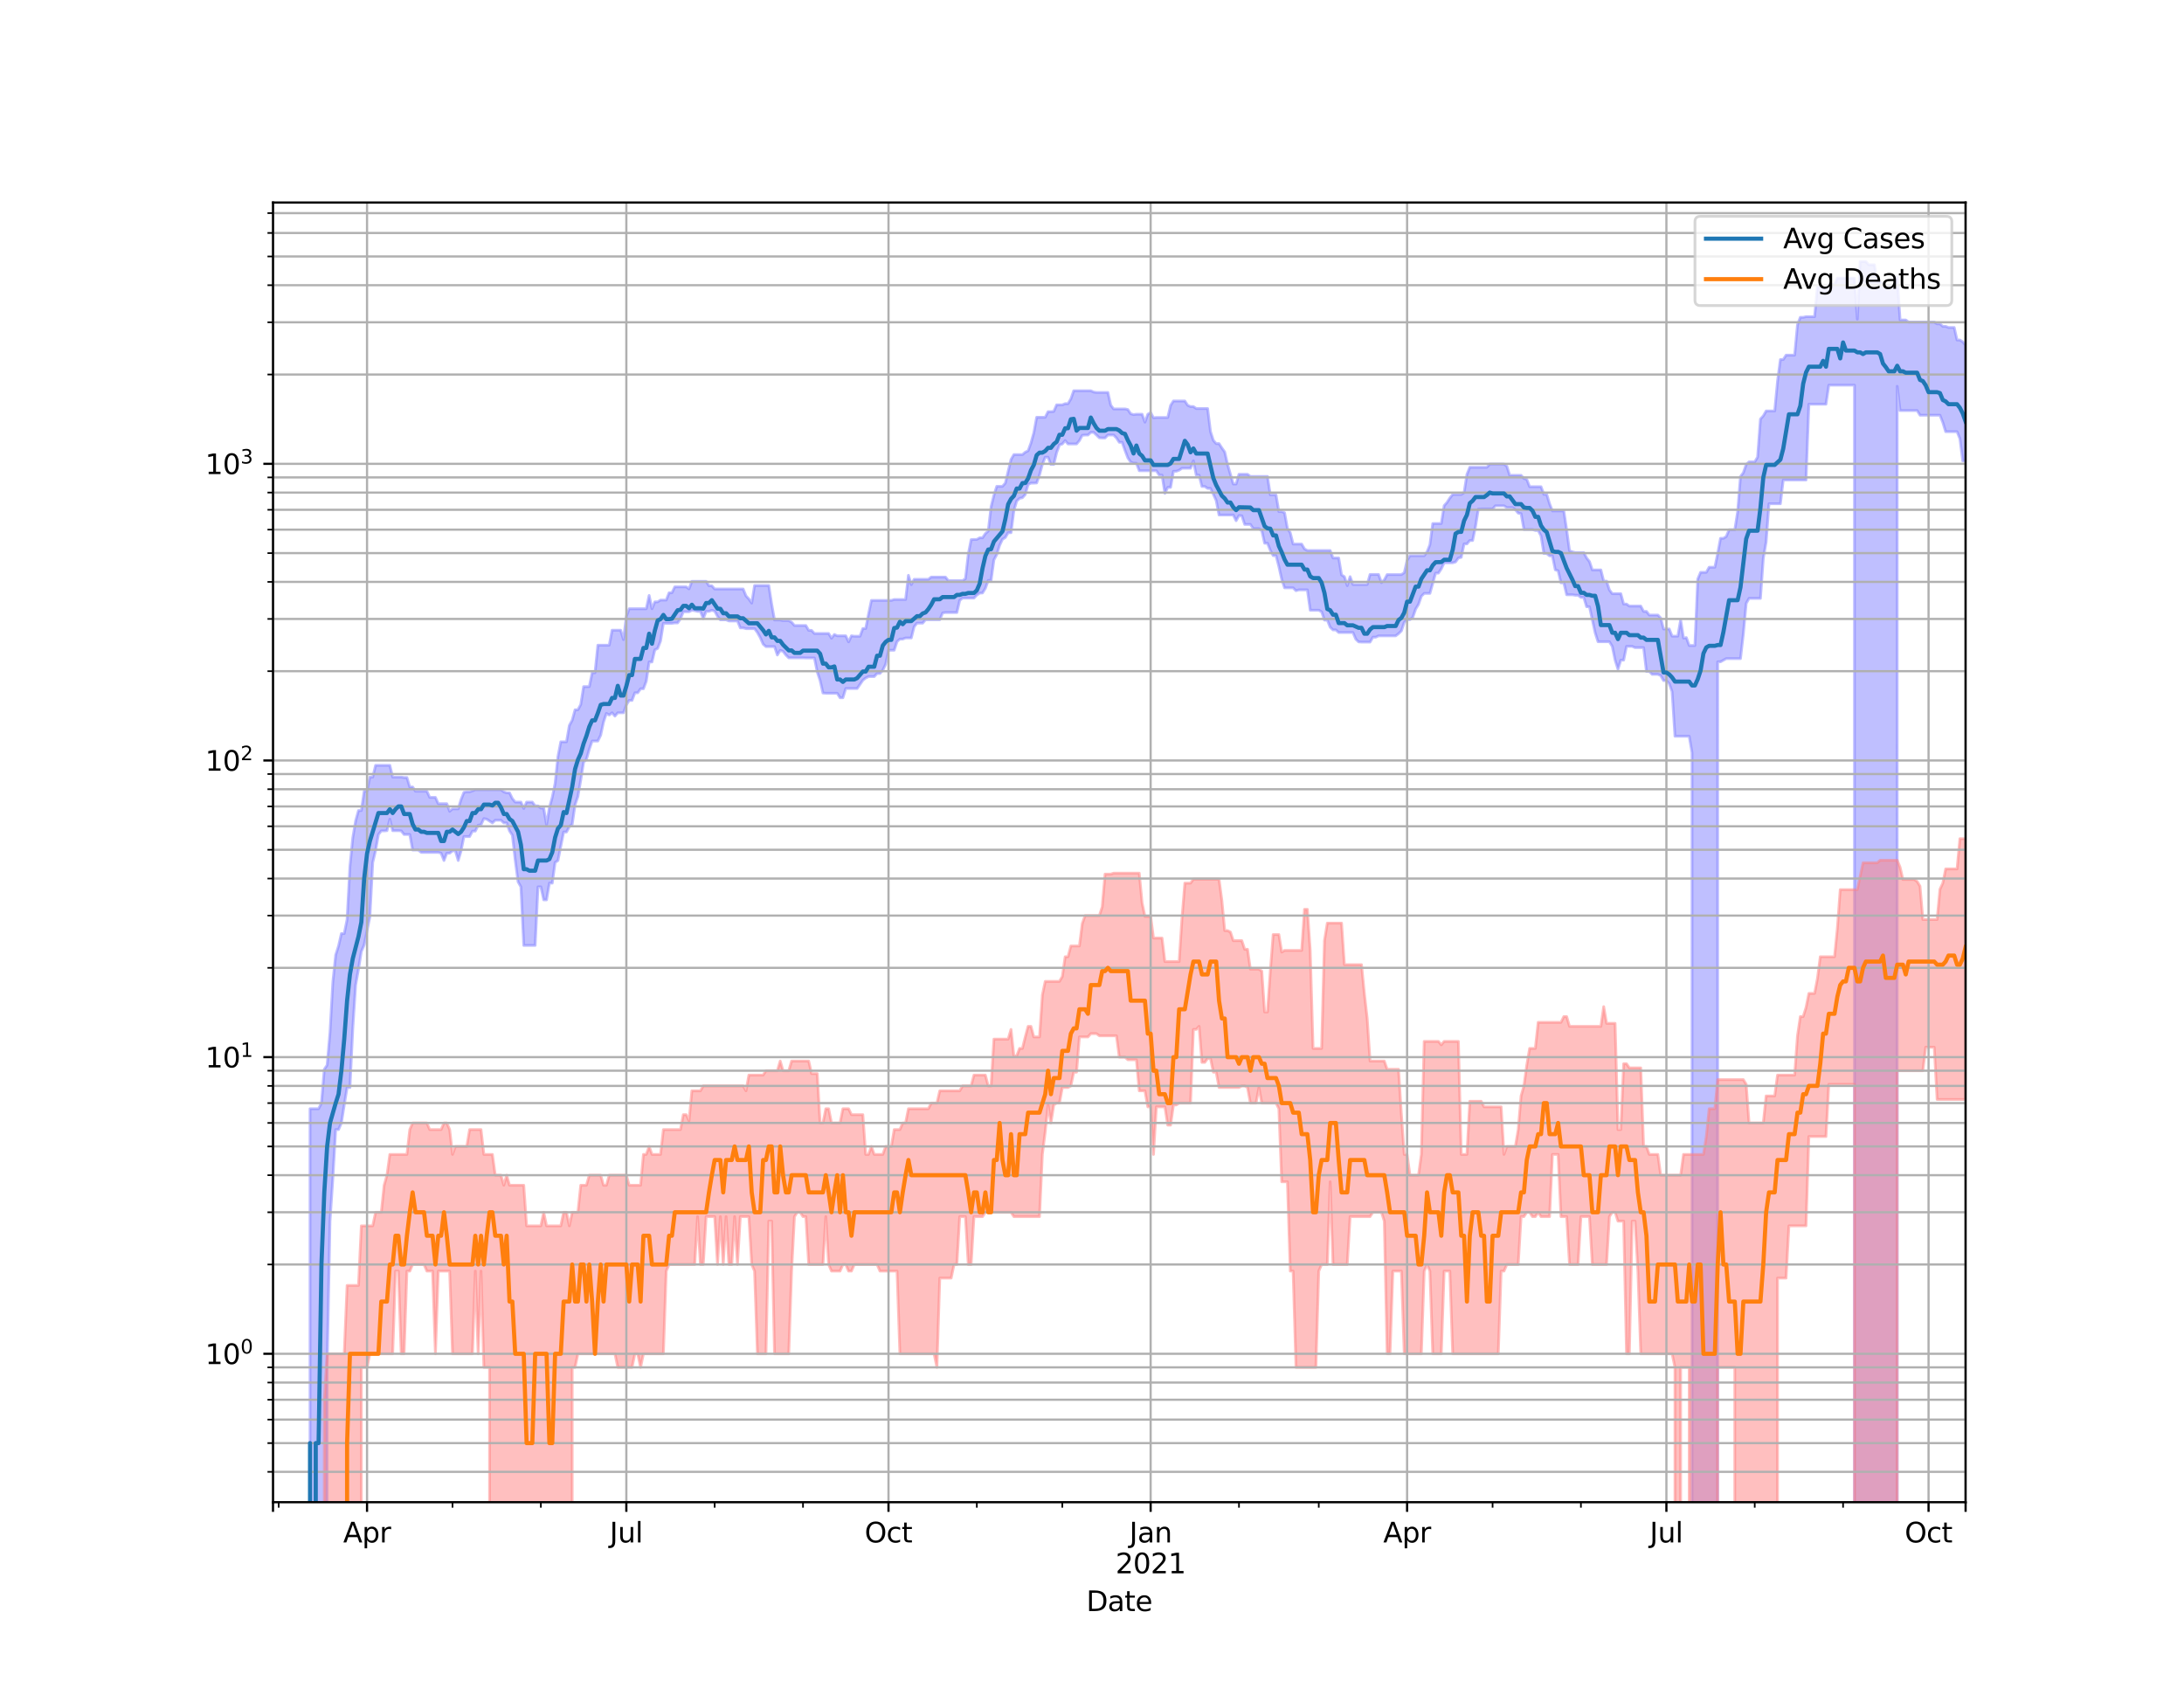 <?xml version="1.0" encoding="utf-8" standalone="no"?>
<!DOCTYPE svg PUBLIC "-//W3C//DTD SVG 1.1//EN"
  "http://www.w3.org/Graphics/SVG/1.1/DTD/svg11.dtd">
<svg height="612pt" version="1.1" viewBox="0 0 792 612" width="792pt" xmlns="http://www.w3.org/2000/svg" xmlns:xlink="http://www.w3.org/1999/xlink">
 <defs>
  <style type="text/css">*{stroke-linecap:butt;stroke-linejoin:round;}</style>
 </defs>
 <g id="figure_1">
  <g id="patch_1">
   <path d="M 0 612 
L 792 612 
L 792 0 
L 0 0 
z
" style="fill:#ffffff;"/>
  </g>
  <g id="axes_1">
   <g id="patch_2">
    <path d="M 99 544.68 
L 712.8 544.68 
L 712.8 73.44 
L 99 73.44 
z
" style="fill:#ffffff;"/>
   </g>
   <g id="PolyCollection_1">
    <path clip-path="url(#p68e2955192)" d="M 99 108058.397 
L 99 108058.397 
L 100.033 108058.397 
L 101.067 108058.397 
L 102.1 108058.397 
L 103.133 108058.397 
L 104.167 108058.397 
L 105.2 108058.397 
L 106.233 108058.397 
L 107.267 108058.397 
L 108.3 108058.397 
L 109.333 108058.397 
L 110.367 108058.397 
L 111.4 108058.397 
L 112.433 402.02 
L 113.467 402.02 
L 114.5 402.02 
L 115.533 402.02 
L 116.567 399.974 
L 117.6 387.717 
L 118.633 386.202 
L 119.667 374.406 
L 120.7 356.113 
L 121.733 346.266 
L 122.767 343.001 
L 123.8 338.494 
L 124.833 338.494 
L 125.867 333.412 
L 126.9 314.097 
L 127.933 303.757 
L 128.967 297.626 
L 130 293.898 
L 131.033 293.898 
L 132.067 286.874 
L 133.1 286.874 
L 134.133 281.769 
L 135.167 281.769 
L 136.2 277.505 
L 137.233 277.505 
L 138.267 277.505 
L 139.3 277.505 
L 140.333 277.505 
L 141.367 277.505 
L 142.4 281.769 
L 143.433 281.769 
L 144.467 281.769 
L 145.5 281.769 
L 146.533 281.929 
L 147.567 281.929 
L 148.6 285.358 
L 149.633 285.358 
L 150.667 286.874 
L 151.7 286.874 
L 152.733 286.874 
L 153.767 286.874 
L 154.8 286.874 
L 155.833 289.121 
L 156.867 289.121 
L 157.9 289.121 
L 158.933 291.416 
L 159.967 291.416 
L 161 291.416 
L 162.033 291.416 
L 163.067 294.175 
L 164.1 293.282 
L 165.133 293.282 
L 166.167 293.282 
L 167.2 289.874 
L 168.233 287.291 
L 169.267 287.112 
L 170.3 287.112 
L 171.333 286.756 
L 172.367 286.344 
L 173.4 286.344 
L 174.433 286.344 
L 175.467 286.344 
L 176.5 286.344 
L 177.533 286.344 
L 178.567 286.344 
L 179.6 286.344 
L 180.633 286.344 
L 181.667 286.344 
L 182.7 287.112 
L 183.733 287.471 
L 184.767 287.471 
L 185.8 289.558 
L 186.833 290.831 
L 187.867 290.831 
L 188.9 290.831 
L 189.933 293.146 
L 190.967 290.831 
L 192 290.831 
L 193.033 290.831 
L 194.067 292.207 
L 195.1 292.207 
L 196.133 293.011 
L 197.167 293.011 
L 198.2 299.066 
L 199.233 292.808 
L 200.267 289.121 
L 201.3 284.056 
L 202.333 274.318 
L 203.367 268.972 
L 204.4 268.972 
L 205.433 268.972 
L 206.467 263.022 
L 207.5 261.14 
L 208.533 257.366 
L 209.567 257.366 
L 210.6 255.452 
L 211.633 248.965 
L 212.667 248.965 
L 213.7 248.965 
L 214.733 243.95 
L 215.767 243.95 
L 216.8 233.94 
L 217.833 233.94 
L 218.867 233.94 
L 219.9 233.94 
L 220.933 233.94 
L 221.967 228.503 
L 223 228.503 
L 224.033 228.503 
L 225.067 228.503 
L 226.1 231.922 
L 227.133 223.542 
L 228.167 220.725 
L 229.2 220.725 
L 230.233 220.725 
L 231.267 220.725 
L 232.3 220.725 
L 233.333 220.725 
L 234.367 220.725 
L 235.4 215.904 
L 236.433 220.725 
L 237.467 218.232 
L 238.5 218.232 
L 239.533 217.582 
L 240.567 217.582 
L 241.6 217.582 
L 242.633 214.941 
L 243.667 214.941 
L 244.7 212.792 
L 245.733 212.792 
L 246.767 212.792 
L 247.8 212.792 
L 248.833 212.792 
L 249.867 213.526 
L 250.9 210.795 
L 251.933 210.795 
L 252.967 210.795 
L 254 210.795 
L 255.033 210.795 
L 256.067 210.795 
L 257.1 212.393 
L 258.133 212.393 
L 259.167 213.563 
L 260.2 213.563 
L 261.233 213.563 
L 262.267 213.563 
L 263.3 213.563 
L 264.333 213.563 
L 265.367 213.563 
L 266.4 213.563 
L 267.433 213.563 
L 268.467 213.563 
L 269.5 213.563 
L 270.533 216.086 
L 271.567 217.18 
L 272.6 218.684 
L 273.633 212.321 
L 274.667 212.321 
L 275.7 212.321 
L 276.733 212.321 
L 277.767 212.321 
L 278.8 212.321 
L 279.833 219.016 
L 280.867 224.812 
L 281.9 224.812 
L 282.933 224.812 
L 283.967 225.048 
L 285 225.048 
L 286.033 225.048 
L 287.067 225.604 
L 288.1 226.801 
L 289.133 226.801 
L 290.167 226.801 
L 291.2 226.801 
L 292.233 226.801 
L 293.267 228.571 
L 294.3 228.571 
L 295.333 229.691 
L 296.367 229.691 
L 297.4 229.691 
L 298.433 229.691 
L 299.467 229.691 
L 300.5 229.691 
L 301.533 231.413 
L 302.567 230.058 
L 303.6 230.535 
L 304.633 230.535 
L 305.667 230.535 
L 306.7 230.535 
L 307.733 232.733 
L 308.767 230.535 
L 309.8 230.695 
L 310.833 230.695 
L 311.867 230.695 
L 312.9 227.895 
L 313.933 227.895 
L 314.967 222.634 
L 316 217.703 
L 317.033 217.703 
L 318.067 217.703 
L 319.1 217.703 
L 320.133 217.703 
L 321.167 217.703 
L 322.2 217.703 
L 323.233 217.703 
L 324.267 217.38 
L 325.3 217.38 
L 326.333 217.38 
L 327.367 217.38 
L 328.4 217.38 
L 329.433 208.603 
L 330.467 211.985 
L 331.5 210.057 
L 332.533 210.057 
L 333.567 210.057 
L 334.6 210.057 
L 335.633 210.057 
L 336.667 210.057 
L 337.7 209.24 
L 338.733 209.24 
L 339.767 209.24 
L 340.8 209.24 
L 341.833 209.24 
L 342.867 209.24 
L 343.9 210.54 
L 344.933 210.54 
L 345.967 210.54 
L 347 210.54 
L 348.033 210.54 
L 349.067 210.54 
L 350.1 209.851 
L 351.133 200.961 
L 352.167 195.674 
L 353.2 195.598 
L 354.233 195.598 
L 355.267 194.997 
L 356.3 194.997 
L 357.333 193.479 
L 358.367 192.573 
L 359.4 183.731 
L 360.433 179.562 
L 361.467 176.338 
L 362.5 176.338 
L 363.533 176.338 
L 364.567 175.168 
L 365.6 170.888 
L 366.633 166.601 
L 367.667 164.837 
L 368.7 164.837 
L 369.733 164.837 
L 370.767 164.837 
L 371.8 163.967 
L 372.833 163.457 
L 373.867 160.623 
L 374.9 156.915 
L 375.933 151.304 
L 376.967 151.304 
L 378 151.304 
L 379.033 151.304 
L 380.067 149.266 
L 381.1 149.266 
L 382.133 149.172 
L 383.167 146.796 
L 384.2 146.796 
L 385.233 146.796 
L 386.267 146.363 
L 387.3 146.363 
L 388.333 144.632 
L 389.367 141.68 
L 390.4 141.68 
L 391.433 141.68 
L 392.467 141.68 
L 393.5 141.68 
L 394.533 141.68 
L 395.567 141.68 
L 396.6 142.151 
L 397.633 142.296 
L 398.667 142.296 
L 399.7 142.296 
L 400.733 142.296 
L 401.767 142.296 
L 402.8 146.902 
L 403.833 148.267 
L 404.867 148.267 
L 405.9 148.267 
L 406.933 148.267 
L 407.967 148.267 
L 409 148.496 
L 410.033 150.02 
L 411.067 150.334 
L 412.1 150.201 
L 413.133 150.201 
L 414.167 150.201 
L 415.2 153.069 
L 416.233 150.201 
L 417.267 149.613 
L 418.3 151.487 
L 419.333 151.379 
L 420.367 151.379 
L 421.4 151.379 
L 422.433 151.379 
L 423.467 151.379 
L 424.5 146.985 
L 425.533 145.389 
L 426.567 145.389 
L 427.6 145.389 
L 428.633 145.389 
L 429.667 145.389 
L 430.7 146.964 
L 431.733 147.42 
L 432.767 147.42 
L 433.8 148.136 
L 434.833 148.136 
L 435.867 148.136 
L 436.9 148.136 
L 437.933 148.136 
L 438.967 156.473 
L 440 159.655 
L 441.033 160.846 
L 442.067 160.846 
L 443.1 162.438 
L 444.133 163.886 
L 445.167 168.42 
L 446.2 171.97 
L 447.233 175.484 
L 448.267 175.484 
L 449.3 171.97 
L 450.333 171.97 
L 451.367 171.97 
L 452.4 171.97 
L 453.433 172.752 
L 454.467 172.752 
L 455.5 172.752 
L 456.533 172.752 
L 457.567 172.752 
L 458.6 172.752 
L 459.633 172.752 
L 460.667 179.449 
L 461.7 179.449 
L 462.733 179.449 
L 463.767 185.511 
L 464.8 185.511 
L 465.833 185.919 
L 466.867 191.568 
L 467.9 193.167 
L 468.933 197.275 
L 469.967 197.275 
L 471 197.275 
L 472.033 197.275 
L 473.067 199.041 
L 474.1 199.614 
L 475.133 199.614 
L 476.167 199.614 
L 477.2 199.614 
L 478.233 199.614 
L 479.267 199.614 
L 480.3 199.614 
L 481.333 199.614 
L 482.367 199.614 
L 483.4 202.328 
L 484.433 202.328 
L 485.467 202.328 
L 486.5 208.458 
L 487.533 209.093 
L 488.567 212.357 
L 489.6 209.093 
L 490.633 211.938 
L 491.667 211.938 
L 492.7 211.938 
L 493.733 211.938 
L 494.767 211.938 
L 495.8 211.938 
L 496.833 208.304 
L 497.867 208.304 
L 498.9 208.304 
L 499.933 208.304 
L 500.967 211.275 
L 502 210.263 
L 503.033 208.337 
L 504.067 208.337 
L 505.1 208.337 
L 506.133 208.337 
L 507.167 208.337 
L 508.2 208.337 
L 509.233 207.658 
L 510.267 203.22 
L 511.3 201.501 
L 512.333 201.501 
L 513.367 201.501 
L 514.4 201.501 
L 515.433 201.501 
L 516.467 201.501 
L 517.5 200.12 
L 518.533 197.537 
L 519.567 189.828 
L 520.6 189.828 
L 521.633 189.828 
L 522.667 189.828 
L 523.7 183.348 
L 524.733 182.199 
L 525.767 180.593 
L 526.8 179.289 
L 527.833 179.289 
L 528.867 179.289 
L 529.9 179.289 
L 530.933 178.624 
L 531.967 172.021 
L 533 169.436 
L 534.033 169.436 
L 535.067 169.436 
L 536.1 169.436 
L 537.133 169.436 
L 538.167 169.436 
L 539.2 169.436 
L 540.233 168.279 
L 541.267 168.279 
L 542.3 168.279 
L 543.333 168.279 
L 544.367 168.279 
L 545.4 168.307 
L 546.433 169.044 
L 547.467 172.347 
L 548.5 172.347 
L 549.533 172.347 
L 550.567 172.347 
L 551.6 172.347 
L 552.633 173.495 
L 553.667 173.826 
L 554.7 176.472 
L 555.733 176.472 
L 556.767 176.472 
L 557.8 176.472 
L 558.833 176.472 
L 559.867 179.248 
L 560.9 179.248 
L 561.933 182.661 
L 562.967 185.261 
L 564 185.261 
L 565.033 185.261 
L 566.067 185.261 
L 567.1 185.261 
L 568.133 192.102 
L 569.167 199.706 
L 570.2 200.093 
L 571.233 200.371 
L 572.267 200.371 
L 573.3 200.371 
L 574.333 200.371 
L 575.367 202.319 
L 576.4 203.627 
L 577.433 206.646 
L 578.467 206.646 
L 579.5 206.646 
L 580.533 206.646 
L 581.567 210.726 
L 582.6 210.726 
L 583.633 213.897 
L 584.667 215.259 
L 585.7 215.259 
L 586.733 215.259 
L 587.767 215.259 
L 588.8 219.03 
L 589.833 219.03 
L 590.867 219.757 
L 591.9 219.757 
L 592.933 219.757 
L 593.967 219.757 
L 595 219.757 
L 596.033 221.699 
L 597.067 221.699 
L 598.1 223.01 
L 599.133 223.01 
L 600.167 223.01 
L 601.2 223.01 
L 602.233 224.064 
L 603.267 228.063 
L 604.3 228.063 
L 605.333 228.063 
L 606.367 230.659 
L 607.4 230.659 
L 608.433 230.659 
L 609.467 224.765 
L 610.5 231.358 
L 611.533 231.196 
L 612.567 234.054 
L 613.6 234.054 
L 614.633 234.054 
L 615.667 209.965 
L 616.7 207.527 
L 617.733 207.527 
L 618.767 207.527 
L 619.8 205.677 
L 620.833 205.677 
L 621.867 205.677 
L 622.9 200.688 
L 623.933 195.188 
L 624.967 195.188 
L 626 194.543 
L 627.033 192.087 
L 628.067 192.087 
L 629.1 192.087 
L 630.133 185.558 
L 631.167 172.773 
L 632.2 171.401 
L 633.233 168.434 
L 634.267 167.476 
L 635.3 167.476 
L 636.333 167.476 
L 637.367 165.742 
L 638.4 151.94 
L 639.433 150.806 
L 640.467 149.014 
L 641.5 149.014 
L 642.533 149.014 
L 643.567 149.014 
L 644.6 138.184 
L 645.633 130.37 
L 646.667 130.37 
L 647.7 128.769 
L 648.733 128.769 
L 649.767 128.769 
L 650.8 128.769 
L 651.833 117.755 
L 652.867 115.062 
L 653.9 115.062 
L 654.933 114.82 
L 655.967 114.82 
L 657 114.82 
L 658.033 114.82 
L 659.067 103.923 
L 660.1 103.923 
L 661.133 103.923 
L 662.167 103.923 
L 663.2 103.143 
L 664.233 103.143 
L 665.267 103.143 
L 666.3 100.867 
L 667.333 100.867 
L 668.367 100.867 
L 669.4 100.867 
L 670.433 100.867 
L 671.467 100.867 
L 672.5 100.867 
L 673.533 115.72 
L 674.567 94.86 
L 675.6 94.86 
L 676.633 94.86 
L 677.667 96.015 
L 678.7 96.015 
L 679.733 96.015 
L 680.767 102.087 
L 681.8 102.087 
L 682.833 103.354 
L 683.867 103.354 
L 684.9 103.354 
L 685.933 103.354 
L 686.967 103.354 
L 688 100.349 
L 689.033 116.022 
L 690.067 116.022 
L 691.1 116.022 
L 692.133 116.795 
L 693.167 116.795 
L 694.2 116.795 
L 695.233 116.795 
L 696.267 116.795 
L 697.3 116.795 
L 698.333 116.795 
L 699.367 116.795 
L 700.4 116.795 
L 701.433 116.795 
L 702.467 117.43 
L 703.5 117.43 
L 704.533 118.342 
L 705.567 118.342 
L 706.6 118.74 
L 707.633 118.74 
L 708.667 118.74 
L 709.7 123.29 
L 710.733 123.29 
L 711.767 123.954 
L 712.8 125.138 
L 712.8 167.142 
L 712.8 167.142 
L 711.767 167.142 
L 710.733 159.044 
L 709.7 156.52 
L 708.667 156.52 
L 707.633 156.52 
L 706.6 156.52 
L 705.567 156.52 
L 704.533 153.171 
L 703.5 150.561 
L 702.467 150.561 
L 701.433 150.561 
L 700.4 150.561 
L 699.367 150.561 
L 698.333 150.561 
L 697.3 150.561 
L 696.267 150.561 
L 695.233 148.862 
L 694.2 148.862 
L 693.167 148.862 
L 692.133 148.862 
L 691.1 148.862 
L 690.067 148.862 
L 689.033 148.862 
L 688 140.068 
L 686.967 108058.397 
L 685.933 108058.397 
L 684.9 108058.397 
L 683.867 108058.397 
L 682.833 108058.397 
L 681.8 108058.397 
L 680.767 108058.397 
L 679.733 108058.397 
L 678.7 108058.397 
L 677.667 108058.397 
L 676.633 108058.397 
L 675.6 108058.397 
L 674.567 108058.397 
L 673.533 108058.397 
L 672.5 139.655 
L 671.467 139.655 
L 670.433 139.655 
L 669.4 139.655 
L 668.367 139.655 
L 667.333 139.655 
L 666.3 139.655 
L 665.267 139.655 
L 664.233 139.655 
L 663.2 139.655 
L 662.167 146.557 
L 661.133 146.557 
L 660.1 146.557 
L 659.067 146.557 
L 658.033 146.557 
L 657 146.557 
L 655.967 146.557 
L 654.933 174.042 
L 653.9 174.042 
L 652.867 174.042 
L 651.833 174.042 
L 650.8 174.042 
L 649.767 174.042 
L 648.733 174.042 
L 647.7 174.042 
L 646.667 174.042 
L 645.633 182.655 
L 644.6 182.655 
L 643.567 182.655 
L 642.533 182.655 
L 641.5 182.655 
L 640.467 196.497 
L 639.433 202.494 
L 638.4 216.967 
L 637.367 216.967 
L 636.333 216.967 
L 635.3 216.967 
L 634.267 216.967 
L 633.233 218.794 
L 632.2 229.813 
L 631.167 238.804 
L 630.133 238.804 
L 629.1 238.804 
L 628.067 238.804 
L 627.033 238.804 
L 626 238.804 
L 624.967 239.38 
L 623.933 239.963 
L 622.9 239.963 
L 621.867 108058.397 
L 620.833 108058.397 
L 619.8 108058.397 
L 618.767 108058.397 
L 617.733 108058.397 
L 616.7 108058.397 
L 615.667 108058.397 
L 614.633 108058.397 
L 613.6 272.934 
L 612.567 266.955 
L 611.533 266.955 
L 610.5 266.955 
L 609.467 266.955 
L 608.433 266.955 
L 607.4 266.955 
L 606.367 250.818 
L 605.333 247.923 
L 604.3 246.778 
L 603.267 246.778 
L 602.233 244.955 
L 601.2 244.522 
L 600.167 244.522 
L 599.133 244.522 
L 598.1 243.456 
L 597.067 243.456 
L 596.033 234.826 
L 595 234.826 
L 593.967 234.826 
L 592.933 234.826 
L 591.9 234.381 
L 590.867 234.381 
L 589.833 234.381 
L 588.8 239.358 
L 587.767 239.358 
L 586.733 242.644 
L 585.7 239.358 
L 584.667 234.381 
L 583.633 232.678 
L 582.6 232.678 
L 581.567 232.678 
L 580.533 232.678 
L 579.5 232.678 
L 578.467 229.447 
L 577.433 224.734 
L 576.4 219.997 
L 575.367 219.997 
L 574.333 216.61 
L 573.3 216.61 
L 572.267 215.826 
L 571.233 215.826 
L 570.2 215.658 
L 569.167 215.658 
L 568.133 215.658 
L 567.1 211.322 
L 566.067 211.322 
L 565.033 206.945 
L 564 206.614 
L 562.967 201.549 
L 561.933 201.549 
L 560.9 200.698 
L 559.867 200.698 
L 558.833 194.305 
L 557.8 192.345 
L 556.767 192.345 
L 555.733 191.986 
L 554.7 191.986 
L 553.667 191.986 
L 552.633 191.986 
L 551.6 186.241 
L 550.567 186.063 
L 549.533 184.799 
L 548.5 184.051 
L 547.467 184.051 
L 546.433 184.051 
L 545.4 183.393 
L 544.367 183.393 
L 543.333 183.393 
L 542.3 183.393 
L 541.267 184.546 
L 540.233 184.546 
L 539.2 184.546 
L 538.167 184.546 
L 537.133 184.546 
L 536.1 184.593 
L 535.067 190.97 
L 534.033 195.978 
L 533 195.978 
L 531.967 197.214 
L 530.933 197.214 
L 529.9 202.086 
L 528.867 202.328 
L 527.833 203.757 
L 526.8 204.068 
L 525.767 204.068 
L 524.733 204.068 
L 523.7 204.068 
L 522.667 206.244 
L 521.633 207.81 
L 520.6 207.81 
L 519.567 211.51 
L 518.533 215.157 
L 517.5 215.157 
L 516.467 215.157 
L 515.433 216.203 
L 514.4 219.141 
L 513.367 220.855 
L 512.333 223.849 
L 511.3 224.687 
L 510.267 224.687 
L 509.233 225.684 
L 508.2 228.759 
L 507.167 229.76 
L 506.133 230.553 
L 505.1 230.553 
L 504.067 230.553 
L 503.033 230.553 
L 502 230.553 
L 500.967 230.553 
L 499.933 230.553 
L 498.9 231.034 
L 497.867 231.034 
L 496.833 232.808 
L 495.8 232.808 
L 494.767 232.808 
L 493.733 232.808 
L 492.7 232.752 
L 491.667 231.758 
L 490.633 229.343 
L 489.6 229.343 
L 488.567 229.343 
L 487.533 229.343 
L 486.5 229.343 
L 485.467 229.343 
L 484.433 228.401 
L 483.4 228.401 
L 482.367 227.411 
L 481.333 224.844 
L 480.3 224.844 
L 479.267 221.831 
L 478.233 221.26 
L 477.2 221.26 
L 476.167 221.26 
L 475.133 221.26 
L 474.1 213.885 
L 473.067 213.885 
L 472.033 213.885 
L 471 213.885 
L 469.967 214.184 
L 468.933 213.145 
L 467.9 213.145 
L 466.867 213.145 
L 465.833 213.145 
L 464.8 210.057 
L 463.767 205.448 
L 462.733 201.463 
L 461.7 201.463 
L 460.667 199.532 
L 459.633 196.962 
L 458.6 196.962 
L 457.567 192.439 
L 456.533 191.66 
L 455.5 191.66 
L 454.467 191.66 
L 453.433 190.148 
L 452.4 190.148 
L 451.367 190.148 
L 450.333 187.025 
L 449.3 186.941 
L 448.267 188.799 
L 447.233 186.739 
L 446.2 186.739 
L 445.167 186.739 
L 444.133 186.739 
L 443.1 186.739 
L 442.067 186.739 
L 441.033 181.466 
L 440 179.2 
L 438.967 177.09 
L 437.933 177.09 
L 436.9 176.383 
L 435.867 176.383 
L 434.833 172.275 
L 433.8 172.275 
L 432.767 167.073 
L 431.733 169.778 
L 430.7 169.778 
L 429.667 169.778 
L 428.633 169.778 
L 427.6 170.479 
L 426.567 170.874 
L 425.533 170.874 
L 424.5 176.707 
L 423.467 176.707 
L 422.433 178.876 
L 421.4 172.26 
L 420.367 172.26 
L 419.333 170.676 
L 418.3 170.676 
L 417.267 170.676 
L 416.233 170.676 
L 415.2 170.676 
L 414.167 170.676 
L 413.133 170.676 
L 412.1 167.948 
L 411.067 167.948 
L 410.033 167.541 
L 409 166.017 
L 407.967 163.322 
L 406.933 160.377 
L 405.9 160.377 
L 404.867 158.799 
L 403.833 157.741 
L 402.8 157.741 
L 401.767 157.741 
L 400.733 158.799 
L 399.7 158.799 
L 398.667 158.753 
L 397.633 157.741 
L 396.6 156.776 
L 395.567 156.776 
L 394.533 157.741 
L 393.5 157.741 
L 392.467 157.834 
L 391.433 159.753 
L 390.4 160.974 
L 389.367 160.974 
L 388.333 160.974 
L 387.3 160.974 
L 386.267 159.753 
L 385.233 160.974 
L 384.2 161.34 
L 383.167 164.138 
L 382.133 168.406 
L 381.1 168.406 
L 380.067 165.786 
L 379.033 165.786 
L 378 168.406 
L 376.967 172.183 
L 375.933 175.119 
L 374.9 175.168 
L 373.867 175.168 
L 372.833 175.67 
L 371.8 179.313 
L 370.767 180.465 
L 369.733 180.703 
L 368.7 181.659 
L 367.667 185.16 
L 366.633 193.143 
L 365.6 193.143 
L 364.567 194.898 
L 363.533 195.548 
L 362.5 197.739 
L 361.467 201.065 
L 360.433 203.003 
L 359.4 210.459 
L 358.367 210.459 
L 357.333 213.317 
L 356.3 215.004 
L 355.267 215.068 
L 354.233 215.761 
L 353.2 216.861 
L 352.167 216.861 
L 351.133 216.861 
L 350.1 216.861 
L 349.067 216.861 
L 348.033 217.676 
L 347 222.097 
L 345.967 222.097 
L 344.933 222.097 
L 343.9 222.097 
L 342.867 222.097 
L 341.833 222.246 
L 340.8 224.702 
L 339.767 224.702 
L 338.733 224.702 
L 337.7 224.702 
L 336.667 224.702 
L 335.633 224.702 
L 334.6 225.941 
L 333.567 225.941 
L 332.533 225.941 
L 331.5 227.246 
L 330.467 231.322 
L 329.433 231.322 
L 328.4 231.322 
L 327.367 231.721 
L 326.333 231.721 
L 325.3 232.64 
L 324.267 235.769 
L 323.233 235.769 
L 322.2 235.769 
L 321.167 240.862 
L 320.133 243.014 
L 319.1 244.188 
L 318.067 244.188 
L 317.033 245.319 
L 316 245.319 
L 314.967 245.319 
L 313.933 245.833 
L 312.9 246.653 
L 311.867 248.155 
L 310.833 249.654 
L 309.8 249.654 
L 308.767 249.654 
L 307.733 249.654 
L 306.7 249.654 
L 305.667 253.005 
L 304.633 253.005 
L 303.6 251.369 
L 302.567 251.369 
L 301.533 251.369 
L 300.5 251.369 
L 299.467 251.369 
L 298.433 251.286 
L 297.4 246.728 
L 296.367 243.644 
L 295.333 238.572 
L 294.3 238.572 
L 293.267 238.572 
L 292.233 238.572 
L 291.2 238.53 
L 290.167 238.53 
L 289.133 238.53 
L 288.1 238.53 
L 287.067 238.53 
L 286.033 238.53 
L 285 237.509 
L 283.967 236.168 
L 282.933 235.809 
L 281.9 237.509 
L 280.867 234.458 
L 279.833 234.458 
L 278.8 234.458 
L 277.767 234.458 
L 276.733 233.559 
L 275.7 231.178 
L 274.667 229.343 
L 273.633 227.946 
L 272.6 227.946 
L 271.567 227.946 
L 270.533 227.946 
L 269.5 227.661 
L 268.467 227.661 
L 267.433 225.159 
L 266.4 225.159 
L 265.367 225.159 
L 264.333 225.159 
L 263.3 224.749 
L 262.267 224.749 
L 261.233 224.749 
L 260.2 223.496 
L 259.167 221.596 
L 258.133 221.275 
L 257.1 221.684 
L 256.067 221.684 
L 255.033 224.328 
L 254 221.684 
L 252.967 221.684 
L 251.933 221.421 
L 250.9 221.29 
L 249.867 221.817 
L 248.833 221.817 
L 247.8 221.817 
L 246.767 224.359 
L 245.733 225.86 
L 244.7 225.86 
L 243.667 226.005 
L 242.633 226.005 
L 241.6 226.005 
L 240.567 226.005 
L 239.533 232.437 
L 238.5 235.099 
L 237.467 235.631 
L 236.433 240.028 
L 235.4 240.028 
L 234.367 247.005 
L 233.333 249.735 
L 232.3 249.735 
L 231.267 251.203 
L 230.233 251.203 
L 229.2 253.963 
L 228.167 253.963 
L 227.133 255.573 
L 226.1 258.45 
L 225.067 258.45 
L 224.033 258.45 
L 223 259.66 
L 221.967 258.45 
L 220.933 259.264 
L 219.9 258.677 
L 218.867 261.793 
L 217.833 266.569 
L 216.8 268.69 
L 215.767 268.69 
L 214.733 268.69 
L 213.7 271.675 
L 212.667 275.325 
L 211.633 276.355 
L 210.6 282.844 
L 209.567 288.811 
L 208.533 291.81 
L 207.5 298.912 
L 206.467 299.764 
L 205.433 301.677 
L 204.4 301.677 
L 203.367 306.835 
L 202.333 312.02 
L 201.3 312.737 
L 200.267 320.214 
L 199.233 320.214 
L 198.2 326.279 
L 197.167 326.279 
L 196.133 321.564 
L 195.1 321.564 
L 194.067 342.804 
L 193.033 342.804 
L 192 342.804 
L 190.967 342.804 
L 189.933 342.804 
L 188.9 321.564 
L 187.867 319.732 
L 186.833 311.818 
L 185.8 302.831 
L 184.767 301.272 
L 183.733 298.378 
L 182.7 298.378 
L 181.667 297.403 
L 180.633 297.403 
L 179.6 297.403 
L 178.567 298.378 
L 177.533 297.701 
L 176.5 297.033 
L 175.467 296.812 
L 174.433 299.066 
L 173.4 299.22 
L 172.367 301.353 
L 171.333 301.353 
L 170.3 303.334 
L 169.267 303.334 
L 168.233 303.334 
L 167.2 308.5 
L 166.167 312.02 
L 165.133 308.5 
L 164.1 308.5 
L 163.067 309.356 
L 162.033 309.356 
L 161 312.02 
L 159.967 309.356 
L 158.933 309.069 
L 157.9 309.069 
L 156.867 309.069 
L 155.833 309.069 
L 154.8 309.069 
L 153.767 309.069 
L 152.733 309.069 
L 151.7 308.218 
L 150.667 308.218 
L 149.633 308.218 
L 148.6 302.581 
L 147.567 302.581 
L 146.533 302.581 
L 145.5 301.272 
L 144.467 301.191 
L 143.433 301.191 
L 142.4 301.191 
L 141.367 297.033 
L 140.333 301.191 
L 139.3 301.272 
L 138.267 301.272 
L 137.233 302.581 
L 136.2 308.406 
L 135.167 312.737 
L 134.133 332.458 
L 133.1 337.433 
L 132.067 342.608 
L 131.033 345.015 
L 130 351.4 
L 128.967 357.168 
L 127.933 372.887 
L 126.9 394.323 
L 125.867 394.323 
L 124.833 400.646 
L 123.8 407.175 
L 122.767 409.571 
L 121.733 409.571 
L 120.7 427.3 
L 119.667 442.779 
L 118.633 495.801 
L 117.6 108058.397 
L 116.567 108058.397 
L 115.533 108058.397 
L 114.5 108058.397 
L 113.467 108058.397 
L 112.433 108058.397 
L 111.4 108058.397 
L 110.367 108058.397 
L 109.333 108058.397 
L 108.3 108058.397 
L 107.267 108058.397 
L 106.233 108058.397 
L 105.2 108058.397 
L 104.167 108058.397 
L 103.133 108058.397 
L 102.1 108058.397 
L 101.067 108058.397 
L 100.033 108058.397 
L 99 108058.397 
z
" style="fill:#8080ff;fill-opacity:0.5;stroke:#8080ff;stroke-opacity:0.5;"/>
   </g>
   <g id="PolyCollection_2">
    <path clip-path="url(#p68e2955192)" d="M 99 108058.397 
L 99 108058.397 
L 100.033 108058.397 
L 101.067 108058.397 
L 102.1 108058.397 
L 103.133 108058.397 
L 104.167 108058.397 
L 105.2 108058.397 
L 106.233 108058.397 
L 107.267 108058.397 
L 108.3 108058.397 
L 109.333 108058.397 
L 110.367 108058.397 
L 111.4 108058.397 
L 112.433 108058.397 
L 113.467 108058.397 
L 114.5 108058.397 
L 115.533 108058.397 
L 116.567 108058.397 
L 117.6 507.541 
L 118.633 490.879 
L 119.667 490.879 
L 120.7 490.879 
L 121.733 490.879 
L 122.767 490.879 
L 123.8 490.879 
L 124.833 490.879 
L 125.867 466.09 
L 126.9 466.09 
L 127.933 466.09 
L 128.967 466.09 
L 130 466.09 
L 131.033 444.478 
L 132.067 444.478 
L 133.1 444.478 
L 134.133 444.478 
L 135.167 444.478 
L 136.2 439.556 
L 137.233 439.556 
L 138.267 439.556 
L 139.3 429.759 
L 140.333 426.117 
L 141.367 418.583 
L 142.4 418.583 
L 143.433 418.583 
L 144.467 418.583 
L 145.5 418.583 
L 146.533 418.583 
L 147.567 418.583 
L 148.6 409.571 
L 149.633 407.175 
L 150.667 407.175 
L 151.7 407.175 
L 152.733 407.175 
L 153.767 407.175 
L 154.8 407.175 
L 155.833 409.571 
L 156.867 409.571 
L 157.9 409.571 
L 158.933 409.571 
L 159.967 409.571 
L 161 407.175 
L 162.033 407.175 
L 163.067 409.571 
L 164.1 418.583 
L 165.133 415.692 
L 166.167 415.692 
L 167.2 415.692 
L 168.233 415.692 
L 169.267 415.692 
L 170.3 409.571 
L 171.333 409.571 
L 172.367 409.571 
L 173.4 409.571 
L 174.433 409.571 
L 175.467 418.583 
L 176.5 418.583 
L 177.533 418.583 
L 178.567 418.583 
L 179.6 426.117 
L 180.633 426.117 
L 181.667 426.117 
L 182.7 429.759 
L 183.733 426.117 
L 184.767 429.759 
L 185.8 429.759 
L 186.833 429.759 
L 187.867 429.759 
L 188.9 429.759 
L 189.933 429.759 
L 190.967 444.478 
L 192 444.478 
L 193.033 444.478 
L 194.067 444.478 
L 195.1 444.478 
L 196.133 444.478 
L 197.167 439.556 
L 198.2 444.478 
L 199.233 444.478 
L 200.267 444.478 
L 201.3 444.478 
L 202.333 444.478 
L 203.367 444.478 
L 204.4 439.556 
L 205.433 439.556 
L 206.467 444.478 
L 207.5 439.556 
L 208.533 439.556 
L 209.567 439.556 
L 210.6 429.759 
L 211.633 429.759 
L 212.667 429.759 
L 213.7 426.117 
L 214.733 426.117 
L 215.767 426.117 
L 216.8 426.117 
L 217.833 426.117 
L 218.867 429.759 
L 219.9 429.759 
L 220.933 426.117 
L 221.967 426.117 
L 223 426.117 
L 224.033 426.117 
L 225.067 426.117 
L 226.1 426.117 
L 227.133 426.117 
L 228.167 429.759 
L 229.2 429.759 
L 230.233 429.759 
L 231.267 429.759 
L 232.3 429.759 
L 233.333 418.583 
L 234.367 418.583 
L 235.4 415.692 
L 236.433 418.583 
L 237.467 418.583 
L 238.5 418.583 
L 239.533 418.583 
L 240.567 409.571 
L 241.6 409.571 
L 242.633 409.571 
L 243.667 409.571 
L 244.7 409.571 
L 245.733 409.571 
L 246.767 409.571 
L 247.8 404.16 
L 248.833 404.16 
L 249.867 406.403 
L 250.9 395.521 
L 251.933 395.521 
L 252.967 395.521 
L 254 395.521 
L 255.033 393.736 
L 256.067 393.736 
L 257.1 393.736 
L 258.133 393.736 
L 259.167 393.736 
L 260.2 393.736 
L 261.233 393.736 
L 262.267 393.736 
L 263.3 393.736 
L 264.333 393.736 
L 265.367 393.736 
L 266.4 393.736 
L 267.433 393.736 
L 268.467 393.736 
L 269.5 393.736 
L 270.533 395.521 
L 271.567 389.817 
L 272.6 389.817 
L 273.633 389.817 
L 274.667 389.817 
L 275.7 389.817 
L 276.733 389.817 
L 277.767 388.233 
L 278.8 388.233 
L 279.833 388.233 
L 280.867 388.233 
L 281.9 388.233 
L 282.933 384.734 
L 283.967 388.233 
L 285 388.233 
L 286.033 388.233 
L 287.067 384.734 
L 288.1 384.734 
L 289.133 384.734 
L 290.167 384.734 
L 291.2 384.734 
L 292.233 384.734 
L 293.267 384.734 
L 294.3 389.283 
L 295.333 389.283 
L 296.367 389.283 
L 297.4 407.175 
L 298.433 407.175 
L 299.467 402.02 
L 300.5 402.02 
L 301.533 407.175 
L 302.567 407.175 
L 303.6 407.175 
L 304.633 407.175 
L 305.667 402.02 
L 306.7 402.02 
L 307.733 402.02 
L 308.767 404.16 
L 309.8 404.16 
L 310.833 404.16 
L 311.867 404.16 
L 312.9 404.16 
L 313.933 418.583 
L 314.967 418.583 
L 316 415.692 
L 317.033 418.583 
L 318.067 418.583 
L 319.1 418.583 
L 320.133 418.583 
L 321.167 415.692 
L 322.2 415.692 
L 323.233 415.692 
L 324.267 409.571 
L 325.3 409.571 
L 326.333 409.571 
L 327.367 407.175 
L 328.4 407.175 
L 329.433 402.02 
L 330.467 402.02 
L 331.5 402.02 
L 332.533 402.02 
L 333.567 402.02 
L 334.6 402.02 
L 335.633 402.02 
L 336.667 402.02 
L 337.7 399.974 
L 338.733 399.974 
L 339.767 399.974 
L 340.8 395.521 
L 341.833 395.521 
L 342.867 395.521 
L 343.9 395.521 
L 344.933 395.521 
L 345.967 395.521 
L 347 395.521 
L 348.033 395.521 
L 349.067 393.736 
L 350.1 393.736 
L 351.133 393.736 
L 352.167 393.736 
L 353.2 389.817 
L 354.233 389.817 
L 355.267 389.817 
L 356.3 389.817 
L 357.333 389.817 
L 358.367 393.736 
L 359.4 393.736 
L 360.433 376.782 
L 361.467 376.782 
L 362.5 376.782 
L 363.533 376.782 
L 364.567 376.782 
L 365.6 376.782 
L 366.633 373.262 
L 367.667 382.847 
L 368.7 382.847 
L 369.733 380.151 
L 370.767 380.151 
L 371.8 375.977 
L 372.833 372.146 
L 373.867 372.146 
L 374.9 375.977 
L 375.933 375.977 
L 376.967 375.977 
L 378 360.774 
L 379.033 355.852 
L 380.067 355.852 
L 381.1 355.852 
L 382.133 355.852 
L 383.167 355.852 
L 384.2 355.852 
L 385.233 354.07 
L 386.267 346.905 
L 387.3 346.905 
L 388.333 343.001 
L 389.367 343.001 
L 390.4 343.001 
L 391.433 343.001 
L 392.467 334.879 
L 393.5 331.989 
L 394.533 331.989 
L 395.567 331.989 
L 396.6 331.989 
L 397.633 331.989 
L 398.667 331.989 
L 399.7 328.828 
L 400.733 316.942 
L 401.767 316.942 
L 402.8 316.942 
L 403.833 316.605 
L 404.867 316.605 
L 405.9 316.605 
L 406.933 316.605 
L 407.967 316.605 
L 409 316.605 
L 410.033 316.605 
L 411.067 316.605 
L 412.1 316.605 
L 413.133 316.605 
L 414.167 327.395 
L 415.2 332.301 
L 416.233 332.301 
L 417.267 332.301 
L 418.3 340.134 
L 419.333 340.134 
L 420.367 340.134 
L 421.4 340.134 
L 422.433 348.651 
L 423.467 348.651 
L 424.5 348.651 
L 425.533 348.651 
L 426.567 348.651 
L 427.6 348.651 
L 428.633 332.932 
L 429.667 320.214 
L 430.7 320.214 
L 431.733 320.214 
L 432.767 318.784 
L 433.8 318.784 
L 434.833 318.784 
L 435.867 318.784 
L 436.9 318.784 
L 437.933 318.784 
L 438.967 318.784 
L 440 318.784 
L 441.033 318.784 
L 442.067 318.784 
L 443.1 326.556 
L 444.133 337.433 
L 445.167 337.433 
L 446.2 337.961 
L 447.233 341.07 
L 448.267 341.07 
L 449.3 341.07 
L 450.333 341.07 
L 451.367 344.199 
L 452.4 344.199 
L 453.433 351.4 
L 454.467 351.4 
L 455.5 351.4 
L 456.533 351.4 
L 457.567 352.113 
L 458.6 366.93 
L 459.633 366.93 
L 460.667 352.113 
L 461.7 338.854 
L 462.733 338.854 
L 463.767 338.854 
L 464.8 345.221 
L 465.833 344.605 
L 466.867 344.605 
L 467.9 344.605 
L 468.933 344.605 
L 469.967 344.605 
L 471 344.605 
L 472.033 344.605 
L 473.067 329.709 
L 474.1 329.709 
L 475.133 344.605 
L 476.167 380.151 
L 477.2 380.151 
L 478.233 380.151 
L 479.267 380.151 
L 480.3 341.07 
L 481.333 334.714 
L 482.367 334.714 
L 483.4 334.714 
L 484.433 334.714 
L 485.467 334.714 
L 486.5 334.714 
L 487.533 349.777 
L 488.567 349.777 
L 489.6 349.777 
L 490.633 349.777 
L 491.667 349.777 
L 492.7 349.777 
L 493.733 349.777 
L 494.767 360.201 
L 495.8 369.292 
L 496.833 384.734 
L 497.867 384.734 
L 498.9 384.734 
L 499.933 384.734 
L 500.967 384.734 
L 502 384.734 
L 503.033 387.717 
L 504.067 387.717 
L 505.1 387.717 
L 506.133 387.717 
L 507.167 387.717 
L 508.2 404.16 
L 509.233 418.583 
L 510.267 418.583 
L 511.3 426.117 
L 512.333 426.117 
L 513.367 426.117 
L 514.4 426.117 
L 515.433 418.583 
L 516.467 377.602 
L 517.5 377.602 
L 518.533 377.602 
L 519.567 377.602 
L 520.6 377.602 
L 521.633 377.602 
L 522.667 378.859 
L 523.7 377.602 
L 524.733 377.602 
L 525.767 377.602 
L 526.8 377.602 
L 527.833 377.602 
L 528.867 377.602 
L 529.9 418.583 
L 530.933 418.583 
L 531.967 418.583 
L 533 399.311 
L 534.033 399.311 
L 535.067 399.311 
L 536.1 399.311 
L 537.133 399.311 
L 538.167 401.328 
L 539.2 401.328 
L 540.233 401.328 
L 541.267 401.328 
L 542.3 401.328 
L 543.333 401.328 
L 544.367 401.328 
L 545.4 418.583 
L 546.433 415.692 
L 547.467 415.692 
L 548.5 415.692 
L 549.533 415.692 
L 550.567 409.571 
L 551.6 397.378 
L 552.633 393.736 
L 553.667 386.202 
L 554.7 380.151 
L 555.733 380.151 
L 556.767 380.151 
L 557.8 370.697 
L 558.833 370.697 
L 559.867 370.697 
L 560.9 370.697 
L 561.933 370.697 
L 562.967 370.697 
L 564 370.697 
L 565.033 370.697 
L 566.067 370.697 
L 567.1 368.605 
L 568.133 368.605 
L 569.167 372.146 
L 570.2 372.146 
L 571.233 372.146 
L 572.267 372.146 
L 573.3 372.146 
L 574.333 372.146 
L 575.367 372.146 
L 576.4 372.146 
L 577.433 372.146 
L 578.467 372.146 
L 579.5 372.146 
L 580.533 372.146 
L 581.567 364.997 
L 582.6 371.055 
L 583.633 371.055 
L 584.667 371.055 
L 585.7 371.055 
L 586.733 409.571 
L 587.767 409.571 
L 588.8 385.708 
L 589.833 385.708 
L 590.867 387.207 
L 591.9 387.207 
L 592.933 387.207 
L 593.967 387.207 
L 595 387.207 
L 596.033 415.692 
L 597.067 415.692 
L 598.1 418.583 
L 599.133 418.583 
L 600.167 418.583 
L 601.2 418.583 
L 602.233 426.117 
L 603.267 426.117 
L 604.3 426.117 
L 605.333 426.117 
L 606.367 426.117 
L 607.4 426.117 
L 608.433 426.117 
L 609.467 426.117 
L 610.5 418.583 
L 611.533 418.583 
L 612.567 418.583 
L 613.6 418.583 
L 614.633 418.583 
L 615.667 418.583 
L 616.7 418.583 
L 617.733 418.583 
L 618.767 412.097 
L 619.8 402.02 
L 620.833 402.02 
L 621.867 402.02 
L 622.9 391.457 
L 623.933 391.457 
L 624.967 391.457 
L 626 391.457 
L 627.033 391.457 
L 628.067 391.457 
L 629.1 391.457 
L 630.133 391.457 
L 631.167 391.457 
L 632.2 391.457 
L 633.233 393.155 
L 634.267 407.175 
L 635.3 407.175 
L 636.333 407.175 
L 637.367 407.175 
L 638.4 407.175 
L 639.433 407.175 
L 640.467 397.378 
L 641.5 397.378 
L 642.533 397.378 
L 643.567 397.378 
L 644.6 389.817 
L 645.633 389.817 
L 646.667 389.817 
L 647.7 389.817 
L 648.733 389.817 
L 649.767 389.817 
L 650.8 389.817 
L 651.833 375.579 
L 652.867 368.605 
L 653.9 368.605 
L 654.933 365.314 
L 655.967 360.201 
L 657 360.201 
L 658.033 360.201 
L 659.067 354.826 
L 660.1 346.905 
L 661.133 346.905 
L 662.167 346.905 
L 663.2 346.905 
L 664.233 346.905 
L 665.267 346.905 
L 666.3 336.566 
L 667.333 322.572 
L 668.367 322.572 
L 669.4 322.572 
L 670.433 322.572 
L 671.467 322.572 
L 672.5 322.572 
L 673.533 322.572 
L 674.567 317.739 
L 675.6 312.84 
L 676.633 312.84 
L 677.667 312.84 
L 678.7 312.84 
L 679.733 312.84 
L 680.767 312.84 
L 681.8 311.919 
L 682.833 311.919 
L 683.867 311.919 
L 684.9 311.919 
L 685.933 311.919 
L 686.967 311.919 
L 688 311.919 
L 689.033 314.416 
L 690.067 318.901 
L 691.1 318.901 
L 692.133 318.901 
L 693.167 318.901 
L 694.2 318.901 
L 695.233 319.612 
L 696.267 321.316 
L 697.3 333.412 
L 698.333 333.412 
L 699.367 333.412 
L 700.4 333.412 
L 701.433 333.412 
L 702.467 333.412 
L 703.5 322.445 
L 704.533 320.214 
L 705.567 315.062 
L 706.6 315.062 
L 707.633 315.062 
L 708.667 315.062 
L 709.7 315.062 
L 710.733 304.099 
L 711.767 304.099 
L 712.8 304.099 
L 712.8 398.658 
L 712.8 398.658 
L 711.767 398.658 
L 710.733 398.658 
L 709.7 398.658 
L 708.667 398.658 
L 707.633 398.658 
L 706.6 398.658 
L 705.567 398.658 
L 704.533 398.658 
L 703.5 398.658 
L 702.467 398.658 
L 701.433 379.716 
L 700.4 379.716 
L 699.367 379.716 
L 698.333 379.716 
L 697.3 388.233 
L 696.267 388.233 
L 695.233 388.233 
L 694.2 388.233 
L 693.167 388.233 
L 692.133 388.233 
L 691.1 388.233 
L 690.067 388.233 
L 689.033 388.233 
L 688 388.233 
L 686.967 108058.397 
L 685.933 108058.397 
L 684.9 108058.397 
L 683.867 108058.397 
L 682.833 108058.397 
L 681.8 108058.397 
L 680.767 108058.397 
L 679.733 108058.397 
L 678.7 108058.397 
L 677.667 108058.397 
L 676.633 108058.397 
L 675.6 108058.397 
L 674.567 108058.397 
L 673.533 108058.397 
L 672.5 393.155 
L 671.467 393.155 
L 670.433 393.155 
L 669.4 393.155 
L 668.367 393.155 
L 667.333 393.155 
L 666.3 393.155 
L 665.267 393.155 
L 664.233 393.155 
L 663.2 393.155 
L 662.167 412.097 
L 661.133 412.097 
L 660.1 412.097 
L 659.067 412.097 
L 658.033 412.097 
L 657 412.097 
L 655.967 412.097 
L 654.933 444.478 
L 653.9 444.478 
L 652.867 444.478 
L 651.833 444.478 
L 650.8 444.478 
L 649.767 444.478 
L 648.733 444.478 
L 647.7 463.42 
L 646.667 463.42 
L 645.633 463.42 
L 644.6 463.42 
L 643.567 108058.397 
L 642.533 108058.397 
L 641.5 108058.397 
L 640.467 108058.397 
L 639.433 108058.397 
L 638.4 108058.397 
L 637.367 108058.397 
L 636.333 108058.397 
L 635.3 108058.397 
L 634.267 108058.397 
L 633.233 108058.397 
L 632.2 108058.397 
L 631.167 108058.397 
L 630.133 108058.397 
L 629.1 495.801 
L 628.067 495.801 
L 627.033 495.801 
L 626 495.801 
L 624.967 495.801 
L 623.933 495.801 
L 622.9 495.801 
L 621.867 108058.397 
L 620.833 108058.397 
L 619.8 108058.397 
L 618.767 108058.397 
L 617.733 108058.397 
L 616.7 108058.397 
L 615.667 108058.397 
L 614.633 108058.397 
L 613.6 108058.397 
L 612.567 495.801 
L 611.533 495.801 
L 610.5 495.801 
L 609.467 495.801 
L 608.433 108058.397 
L 607.4 495.801 
L 606.367 490.879 
L 605.333 490.879 
L 604.3 490.879 
L 603.267 490.879 
L 602.233 490.879 
L 601.2 490.879 
L 600.167 490.879 
L 599.133 490.879 
L 598.1 490.879 
L 597.067 490.879 
L 596.033 490.879 
L 595 490.879 
L 593.967 460.894 
L 592.933 442.779 
L 591.9 442.779 
L 590.867 490.879 
L 589.833 490.879 
L 588.8 442.779 
L 587.767 442.779 
L 586.733 442.779 
L 585.7 439.556 
L 584.667 439.556 
L 583.633 441.14 
L 582.6 458.498 
L 581.567 458.498 
L 580.533 458.498 
L 579.5 458.498 
L 578.467 458.498 
L 577.433 458.498 
L 576.4 441.14 
L 575.367 441.14 
L 574.333 441.14 
L 573.3 441.14 
L 572.267 458.498 
L 571.233 458.498 
L 570.2 458.498 
L 569.167 458.498 
L 568.133 441.14 
L 567.1 441.14 
L 566.067 441.14 
L 565.033 418.583 
L 564 418.583 
L 562.967 418.583 
L 561.933 441.14 
L 560.9 441.14 
L 559.867 441.14 
L 558.833 441.14 
L 557.8 439.556 
L 556.767 441.14 
L 555.733 441.14 
L 554.7 439.556 
L 553.667 439.556 
L 552.633 441.14 
L 551.6 441.14 
L 550.567 458.498 
L 549.533 458.498 
L 548.5 458.498 
L 547.467 458.498 
L 546.433 458.498 
L 545.4 460.894 
L 544.367 460.894 
L 543.333 490.879 
L 542.3 490.879 
L 541.267 490.879 
L 540.233 490.879 
L 539.2 490.879 
L 538.167 490.879 
L 537.133 490.879 
L 536.1 490.879 
L 535.067 490.879 
L 534.033 490.879 
L 533 490.879 
L 531.967 490.879 
L 530.933 490.879 
L 529.9 490.879 
L 528.867 490.879 
L 527.833 490.879 
L 526.8 490.879 
L 525.767 460.894 
L 524.733 460.894 
L 523.7 460.894 
L 522.667 490.879 
L 521.633 490.879 
L 520.6 490.879 
L 519.567 490.879 
L 518.533 460.894 
L 517.5 458.498 
L 516.467 460.894 
L 515.433 490.879 
L 514.4 490.879 
L 513.367 490.879 
L 512.333 490.879 
L 511.3 490.879 
L 510.267 490.879 
L 509.233 490.879 
L 508.2 460.894 
L 507.167 460.894 
L 506.133 460.894 
L 505.1 460.894 
L 504.067 490.879 
L 503.033 490.879 
L 502 442.779 
L 500.967 439.556 
L 499.933 439.556 
L 498.9 439.556 
L 497.867 439.556 
L 496.833 441.14 
L 495.8 441.14 
L 494.767 441.14 
L 493.733 441.14 
L 492.7 441.14 
L 491.667 441.14 
L 490.633 441.14 
L 489.6 441.14 
L 488.567 458.498 
L 487.533 458.498 
L 486.5 458.498 
L 485.467 458.498 
L 484.433 458.498 
L 483.4 458.498 
L 482.367 428.513 
L 481.333 458.498 
L 480.3 458.498 
L 479.267 458.498 
L 478.233 460.894 
L 477.2 495.801 
L 476.167 495.801 
L 475.133 495.801 
L 474.1 495.801 
L 473.067 495.801 
L 472.033 495.801 
L 471 495.801 
L 469.967 495.801 
L 468.933 460.894 
L 467.9 460.894 
L 466.867 428.513 
L 465.833 428.513 
L 464.8 428.513 
L 463.767 402.02 
L 462.733 399.974 
L 461.7 399.974 
L 460.667 399.974 
L 459.633 399.974 
L 458.6 399.974 
L 457.567 399.974 
L 456.533 394.323 
L 455.5 399.974 
L 454.467 399.974 
L 453.433 399.974 
L 452.4 394.323 
L 451.367 393.736 
L 450.333 393.736 
L 449.3 394.323 
L 448.267 394.323 
L 447.233 394.323 
L 446.2 394.323 
L 445.167 394.323 
L 444.133 394.323 
L 443.1 394.323 
L 442.067 394.323 
L 441.033 388.755 
L 440 388.755 
L 438.967 383.781 
L 437.933 383.781 
L 436.9 385.218 
L 435.867 385.218 
L 434.833 372.146 
L 433.8 373.262 
L 432.767 373.262 
L 431.733 399.974 
L 430.7 399.974 
L 429.667 399.974 
L 428.633 399.974 
L 427.6 399.974 
L 426.567 400.646 
L 425.533 400.646 
L 424.5 407.96 
L 423.467 407.96 
L 422.433 401.328 
L 421.4 401.328 
L 420.367 401.328 
L 419.333 401.328 
L 418.3 418.583 
L 417.267 401.328 
L 416.233 401.328 
L 415.2 395.521 
L 414.167 395.521 
L 413.133 395.521 
L 412.1 384.255 
L 411.067 384.255 
L 410.033 384.255 
L 409 384.255 
L 407.967 383.311 
L 406.933 383.311 
L 405.9 383.311 
L 404.867 375.579 
L 403.833 375.579 
L 402.8 375.579 
L 401.767 375.579 
L 400.733 375.579 
L 399.7 375.579 
L 398.667 375.579 
L 397.633 374.794 
L 396.6 374.794 
L 395.567 374.794 
L 394.533 375.977 
L 393.5 375.977 
L 392.467 375.977 
L 391.433 375.977 
L 390.4 388.755 
L 389.367 388.755 
L 388.333 393.736 
L 387.3 394.323 
L 386.267 394.323 
L 385.233 394.323 
L 384.2 399.974 
L 383.167 399.974 
L 382.133 400.646 
L 381.1 407.175 
L 380.067 400.646 
L 379.033 410.398 
L 378 418.583 
L 376.967 441.14 
L 375.933 441.14 
L 374.9 441.14 
L 373.867 441.14 
L 372.833 441.14 
L 371.8 441.14 
L 370.767 441.14 
L 369.733 441.14 
L 368.7 441.14 
L 367.667 441.14 
L 366.633 439.556 
L 365.6 439.556 
L 364.567 439.556 
L 363.533 439.556 
L 362.5 439.556 
L 361.467 439.556 
L 360.433 439.556 
L 359.4 439.556 
L 358.367 439.556 
L 357.333 439.556 
L 356.3 441.14 
L 355.267 441.14 
L 354.233 441.14 
L 353.2 441.14 
L 352.167 458.498 
L 351.133 458.498 
L 350.1 441.14 
L 349.067 441.14 
L 348.033 441.14 
L 347 458.498 
L 345.967 458.498 
L 344.933 463.42 
L 343.9 463.42 
L 342.867 463.42 
L 341.833 463.42 
L 340.8 463.42 
L 339.767 495.801 
L 338.733 490.879 
L 337.7 490.879 
L 336.667 490.879 
L 335.633 490.879 
L 334.6 490.879 
L 333.567 490.879 
L 332.533 490.879 
L 331.5 490.879 
L 330.467 490.879 
L 329.433 490.879 
L 328.4 490.879 
L 327.367 490.879 
L 326.333 490.879 
L 325.3 460.894 
L 324.267 460.894 
L 323.233 460.894 
L 322.2 460.894 
L 321.167 460.894 
L 320.133 460.894 
L 319.1 460.894 
L 318.067 458.498 
L 317.033 458.498 
L 316 458.498 
L 314.967 458.498 
L 313.933 458.498 
L 312.9 458.498 
L 311.867 458.498 
L 310.833 458.498 
L 309.8 458.498 
L 308.767 460.894 
L 307.733 460.894 
L 306.7 458.498 
L 305.667 458.498 
L 304.633 460.894 
L 303.6 460.894 
L 302.567 460.894 
L 301.533 460.894 
L 300.5 458.498 
L 299.467 441.14 
L 298.433 458.498 
L 297.4 458.498 
L 296.367 458.498 
L 295.333 458.498 
L 294.3 458.498 
L 293.267 458.498 
L 292.233 441.14 
L 291.2 441.14 
L 290.167 439.556 
L 289.133 439.556 
L 288.1 441.14 
L 287.067 460.894 
L 286.033 490.879 
L 285 490.879 
L 283.967 490.879 
L 282.933 490.879 
L 281.9 490.879 
L 280.867 490.879 
L 279.833 442.779 
L 278.8 442.779 
L 277.767 490.879 
L 276.733 490.879 
L 275.7 490.879 
L 274.667 490.879 
L 273.633 460.894 
L 272.6 458.498 
L 271.567 441.14 
L 270.533 441.14 
L 269.5 441.14 
L 268.467 441.14 
L 267.433 458.498 
L 266.4 441.14 
L 265.367 458.498 
L 264.333 458.498 
L 263.3 441.14 
L 262.267 458.498 
L 261.233 441.14 
L 260.2 458.498 
L 259.167 441.14 
L 258.133 441.14 
L 257.1 441.14 
L 256.067 441.14 
L 255.033 458.498 
L 254 458.498 
L 252.967 441.14 
L 251.933 458.498 
L 250.9 458.498 
L 249.867 458.498 
L 248.833 458.498 
L 247.8 458.498 
L 246.767 458.498 
L 245.733 458.498 
L 244.7 458.498 
L 243.667 458.498 
L 242.633 458.498 
L 241.6 460.894 
L 240.567 490.879 
L 239.533 490.879 
L 238.5 490.879 
L 237.467 490.879 
L 236.433 490.879 
L 235.4 490.879 
L 234.367 490.879 
L 233.333 490.879 
L 232.3 495.801 
L 231.267 490.879 
L 230.233 490.879 
L 229.2 495.801 
L 228.167 495.801 
L 227.133 495.801 
L 226.1 495.801 
L 225.067 495.801 
L 224.033 495.801 
L 223 490.879 
L 221.967 490.879 
L 220.933 490.879 
L 219.9 490.879 
L 218.867 490.879 
L 217.833 490.879 
L 216.8 490.879 
L 215.767 490.879 
L 214.733 490.879 
L 213.7 490.879 
L 212.667 490.879 
L 211.633 490.879 
L 210.6 490.879 
L 209.567 490.879 
L 208.533 495.801 
L 207.5 495.801 
L 206.467 108058.397 
L 205.433 108058.397 
L 204.4 108058.397 
L 203.367 108058.397 
L 202.333 108058.397 
L 201.3 108058.397 
L 200.267 108058.397 
L 199.233 108058.397 
L 198.2 108058.397 
L 197.167 108058.397 
L 196.133 108058.397 
L 195.1 108058.397 
L 194.067 108058.397 
L 193.033 108058.397 
L 192 108058.397 
L 190.967 108058.397 
L 189.933 108058.397 
L 188.9 108058.397 
L 187.867 108058.397 
L 186.833 108058.397 
L 185.8 108058.397 
L 184.767 108058.397 
L 183.733 108058.397 
L 182.7 108058.397 
L 181.667 108058.397 
L 180.633 108058.397 
L 179.6 108058.397 
L 178.567 108058.397 
L 177.533 495.801 
L 176.5 495.801 
L 175.467 495.801 
L 174.433 460.894 
L 173.4 490.879 
L 172.367 460.894 
L 171.333 490.879 
L 170.3 490.879 
L 169.267 490.879 
L 168.233 490.879 
L 167.2 490.879 
L 166.167 490.879 
L 165.133 490.879 
L 164.1 490.879 
L 163.067 460.894 
L 162.033 460.894 
L 161 460.894 
L 159.967 460.894 
L 158.933 460.894 
L 157.9 490.879 
L 156.867 460.894 
L 155.833 460.894 
L 154.8 460.894 
L 153.767 458.498 
L 152.733 458.498 
L 151.7 458.498 
L 150.667 458.498 
L 149.633 458.498 
L 148.6 460.894 
L 147.567 460.894 
L 146.533 490.879 
L 145.5 490.879 
L 144.467 460.894 
L 143.433 460.894 
L 142.4 490.879 
L 141.367 490.879 
L 140.333 490.879 
L 139.3 490.879 
L 138.267 490.879 
L 137.233 490.879 
L 136.2 490.879 
L 135.167 490.879 
L 134.133 490.879 
L 133.1 495.801 
L 132.067 495.801 
L 131.033 495.801 
L 130 108058.397 
L 128.967 108058.397 
L 127.933 108058.397 
L 126.9 108058.397 
L 125.867 108058.397 
L 124.833 108058.397 
L 123.8 108058.397 
L 122.767 108058.397 
L 121.733 108058.397 
L 120.7 108058.397 
L 119.667 108058.397 
L 118.633 108058.397 
L 117.6 108058.397 
L 116.567 108058.397 
L 115.533 108058.397 
L 114.5 108058.397 
L 113.467 108058.397 
L 112.433 108058.397 
L 111.4 108058.397 
L 110.367 108058.397 
L 109.333 108058.397 
L 108.3 108058.397 
L 107.267 108058.397 
L 106.233 108058.397 
L 105.2 108058.397 
L 104.167 108058.397 
L 103.133 108058.397 
L 102.1 108058.397 
L 101.067 108058.397 
L 100.033 108058.397 
L 99 108058.397 
z
" style="fill:#ff8080;fill-opacity:0.5;stroke:#ff8080;stroke-opacity:0.5;"/>
   </g>
   <g id="matplotlib.axis_1">
    <g id="xtick_1">
     <g id="line2d_1">
      <path clip-path="url(#p68e2955192)" d="M 99 544.68 
L 99 73.44 
" style="fill:none;stroke:#b0b0b0;stroke-linecap:square;stroke-width:0.8;"/>
     </g>
     <g id="line2d_2">
      <defs>
       <path d="M 0 0 
L 0 3.5 
" id="m4abed1d830" style="stroke:#000000;stroke-width:0.8;"/>
      </defs>
      <g>
       <use style="stroke:#000000;stroke-width:0.8;" x="99" xlink:href="#m4abed1d830" y="544.68"/>
      </g>
     </g>
    </g>
    <g id="xtick_2">
     <g id="line2d_3">
      <path clip-path="url(#p68e2955192)" d="M 133.1 544.68 
L 133.1 73.44 
" style="fill:none;stroke:#b0b0b0;stroke-linecap:square;stroke-width:0.8;"/>
     </g>
     <g id="line2d_4">
      <g>
       <use style="stroke:#000000;stroke-width:0.8;" x="133.1" xlink:href="#m4abed1d830" y="544.68"/>
      </g>
     </g>
     <g id="text_1">
      <!-- Apr -->
      <g transform="translate(124.45 559.278)scale(0.1 -0.1)">
       <defs>
        <path d="M 2188 4044 
L 1331 1722 
L 3047 1722 
L 2188 4044 
z
M 1831 4666 
L 2547 4666 
L 4325 0 
L 3669 0 
L 3244 1197 
L 1141 1197 
L 716 0 
L 50 0 
L 1831 4666 
z
" id="DejaVuSans-41" transform="scale(0.016)"/>
        <path d="M 1159 525 
L 1159 -1331 
L 581 -1331 
L 581 3500 
L 1159 3500 
L 1159 2969 
Q 1341 3281 1617 3432 
Q 1894 3584 2278 3584 
Q 2916 3584 3314 3078 
Q 3713 2572 3713 1747 
Q 3713 922 3314 415 
Q 2916 -91 2278 -91 
Q 1894 -91 1617 61 
Q 1341 213 1159 525 
z
M 3116 1747 
Q 3116 2381 2855 2742 
Q 2594 3103 2138 3103 
Q 1681 3103 1420 2742 
Q 1159 2381 1159 1747 
Q 1159 1113 1420 752 
Q 1681 391 2138 391 
Q 2594 391 2855 752 
Q 3116 1113 3116 1747 
z
" id="DejaVuSans-70" transform="scale(0.016)"/>
        <path d="M 2631 2963 
Q 2534 3019 2420 3045 
Q 2306 3072 2169 3072 
Q 1681 3072 1420 2755 
Q 1159 2438 1159 1844 
L 1159 0 
L 581 0 
L 581 3500 
L 1159 3500 
L 1159 2956 
Q 1341 3275 1631 3429 
Q 1922 3584 2338 3584 
Q 2397 3584 2469 3576 
Q 2541 3569 2628 3553 
L 2631 2963 
z
" id="DejaVuSans-72" transform="scale(0.016)"/>
       </defs>
       <use xlink:href="#DejaVuSans-41"/>
       <use x="68.408" xlink:href="#DejaVuSans-70"/>
       <use x="131.885" xlink:href="#DejaVuSans-72"/>
      </g>
     </g>
    </g>
    <g id="xtick_3">
     <g id="line2d_5">
      <path clip-path="url(#p68e2955192)" d="M 227.133 544.68 
L 227.133 73.44 
" style="fill:none;stroke:#b0b0b0;stroke-linecap:square;stroke-width:0.8;"/>
     </g>
     <g id="line2d_6">
      <g>
       <use style="stroke:#000000;stroke-width:0.8;" x="227.133" xlink:href="#m4abed1d830" y="544.68"/>
      </g>
     </g>
     <g id="text_2">
      <!-- Jul -->
      <g transform="translate(221.101 559.278)scale(0.1 -0.1)">
       <defs>
        <path d="M 628 4666 
L 1259 4666 
L 1259 325 
Q 1259 -519 939 -900 
Q 619 -1281 -91 -1281 
L -331 -1281 
L -331 -750 
L -134 -750 
Q 284 -750 456 -515 
Q 628 -281 628 325 
L 628 4666 
z
" id="DejaVuSans-4a" transform="scale(0.016)"/>
        <path d="M 544 1381 
L 544 3500 
L 1119 3500 
L 1119 1403 
Q 1119 906 1312 657 
Q 1506 409 1894 409 
Q 2359 409 2629 706 
Q 2900 1003 2900 1516 
L 2900 3500 
L 3475 3500 
L 3475 0 
L 2900 0 
L 2900 538 
Q 2691 219 2414 64 
Q 2138 -91 1772 -91 
Q 1169 -91 856 284 
Q 544 659 544 1381 
z
M 1991 3584 
L 1991 3584 
z
" id="DejaVuSans-75" transform="scale(0.016)"/>
        <path d="M 603 4863 
L 1178 4863 
L 1178 0 
L 603 0 
L 603 4863 
z
" id="DejaVuSans-6c" transform="scale(0.016)"/>
       </defs>
       <use xlink:href="#DejaVuSans-4a"/>
       <use x="29.492" xlink:href="#DejaVuSans-75"/>
       <use x="92.871" xlink:href="#DejaVuSans-6c"/>
      </g>
     </g>
    </g>
    <g id="xtick_4">
     <g id="line2d_7">
      <path clip-path="url(#p68e2955192)" d="M 322.2 544.68 
L 322.2 73.44 
" style="fill:none;stroke:#b0b0b0;stroke-linecap:square;stroke-width:0.8;"/>
     </g>
     <g id="line2d_8">
      <g>
       <use style="stroke:#000000;stroke-width:0.8;" x="322.2" xlink:href="#m4abed1d830" y="544.68"/>
      </g>
     </g>
     <g id="text_3">
      <!-- Oct -->
      <g transform="translate(313.555 559.278)scale(0.1 -0.1)">
       <defs>
        <path d="M 2522 4238 
Q 1834 4238 1429 3725 
Q 1025 3213 1025 2328 
Q 1025 1447 1429 934 
Q 1834 422 2522 422 
Q 3209 422 3611 934 
Q 4013 1447 4013 2328 
Q 4013 3213 3611 3725 
Q 3209 4238 2522 4238 
z
M 2522 4750 
Q 3503 4750 4090 4092 
Q 4678 3434 4678 2328 
Q 4678 1225 4090 567 
Q 3503 -91 2522 -91 
Q 1538 -91 948 565 
Q 359 1222 359 2328 
Q 359 3434 948 4092 
Q 1538 4750 2522 4750 
z
" id="DejaVuSans-4f" transform="scale(0.016)"/>
        <path d="M 3122 3366 
L 3122 2828 
Q 2878 2963 2633 3030 
Q 2388 3097 2138 3097 
Q 1578 3097 1268 2742 
Q 959 2388 959 1747 
Q 959 1106 1268 751 
Q 1578 397 2138 397 
Q 2388 397 2633 464 
Q 2878 531 3122 666 
L 3122 134 
Q 2881 22 2623 -34 
Q 2366 -91 2075 -91 
Q 1284 -91 818 406 
Q 353 903 353 1747 
Q 353 2603 823 3093 
Q 1294 3584 2113 3584 
Q 2378 3584 2631 3529 
Q 2884 3475 3122 3366 
z
" id="DejaVuSans-63" transform="scale(0.016)"/>
        <path d="M 1172 4494 
L 1172 3500 
L 2356 3500 
L 2356 3053 
L 1172 3053 
L 1172 1153 
Q 1172 725 1289 603 
Q 1406 481 1766 481 
L 2356 481 
L 2356 0 
L 1766 0 
Q 1100 0 847 248 
Q 594 497 594 1153 
L 594 3053 
L 172 3053 
L 172 3500 
L 594 3500 
L 594 4494 
L 1172 4494 
z
" id="DejaVuSans-74" transform="scale(0.016)"/>
       </defs>
       <use xlink:href="#DejaVuSans-4f"/>
       <use x="78.711" xlink:href="#DejaVuSans-63"/>
       <use x="133.691" xlink:href="#DejaVuSans-74"/>
      </g>
     </g>
    </g>
    <g id="xtick_5">
     <g id="line2d_9">
      <path clip-path="url(#p68e2955192)" d="M 417.267 544.68 
L 417.267 73.44 
" style="fill:none;stroke:#b0b0b0;stroke-linecap:square;stroke-width:0.8;"/>
     </g>
     <g id="line2d_10">
      <g>
       <use style="stroke:#000000;stroke-width:0.8;" x="417.267" xlink:href="#m4abed1d830" y="544.68"/>
      </g>
     </g>
     <g id="text_4">
      <!-- Jan -->
      <g transform="translate(409.559 559.278)scale(0.1 -0.1)">
       <defs>
        <path d="M 2194 1759 
Q 1497 1759 1228 1600 
Q 959 1441 959 1056 
Q 959 750 1161 570 
Q 1363 391 1709 391 
Q 2188 391 2477 730 
Q 2766 1069 2766 1631 
L 2766 1759 
L 2194 1759 
z
M 3341 1997 
L 3341 0 
L 2766 0 
L 2766 531 
Q 2569 213 2275 61 
Q 1981 -91 1556 -91 
Q 1019 -91 701 211 
Q 384 513 384 1019 
Q 384 1609 779 1909 
Q 1175 2209 1959 2209 
L 2766 2209 
L 2766 2266 
Q 2766 2663 2505 2880 
Q 2244 3097 1772 3097 
Q 1472 3097 1187 3025 
Q 903 2953 641 2809 
L 641 3341 
Q 956 3463 1253 3523 
Q 1550 3584 1831 3584 
Q 2591 3584 2966 3190 
Q 3341 2797 3341 1997 
z
" id="DejaVuSans-61" transform="scale(0.016)"/>
        <path d="M 3513 2113 
L 3513 0 
L 2938 0 
L 2938 2094 
Q 2938 2591 2744 2837 
Q 2550 3084 2163 3084 
Q 1697 3084 1428 2787 
Q 1159 2491 1159 1978 
L 1159 0 
L 581 0 
L 581 3500 
L 1159 3500 
L 1159 2956 
Q 1366 3272 1645 3428 
Q 1925 3584 2291 3584 
Q 2894 3584 3203 3211 
Q 3513 2838 3513 2113 
z
" id="DejaVuSans-6e" transform="scale(0.016)"/>
       </defs>
       <use xlink:href="#DejaVuSans-4a"/>
       <use x="29.492" xlink:href="#DejaVuSans-61"/>
       <use x="90.771" xlink:href="#DejaVuSans-6e"/>
      </g>
      <!-- 2021 -->
      <g transform="translate(404.542 570.476)scale(0.1 -0.1)">
       <defs>
        <path d="M 1228 531 
L 3431 531 
L 3431 0 
L 469 0 
L 469 531 
Q 828 903 1448 1529 
Q 2069 2156 2228 2338 
Q 2531 2678 2651 2914 
Q 2772 3150 2772 3378 
Q 2772 3750 2511 3984 
Q 2250 4219 1831 4219 
Q 1534 4219 1204 4116 
Q 875 4013 500 3803 
L 500 4441 
Q 881 4594 1212 4672 
Q 1544 4750 1819 4750 
Q 2544 4750 2975 4387 
Q 3406 4025 3406 3419 
Q 3406 3131 3298 2873 
Q 3191 2616 2906 2266 
Q 2828 2175 2409 1742 
Q 1991 1309 1228 531 
z
" id="DejaVuSans-32" transform="scale(0.016)"/>
        <path d="M 2034 4250 
Q 1547 4250 1301 3770 
Q 1056 3291 1056 2328 
Q 1056 1369 1301 889 
Q 1547 409 2034 409 
Q 2525 409 2770 889 
Q 3016 1369 3016 2328 
Q 3016 3291 2770 3770 
Q 2525 4250 2034 4250 
z
M 2034 4750 
Q 2819 4750 3233 4129 
Q 3647 3509 3647 2328 
Q 3647 1150 3233 529 
Q 2819 -91 2034 -91 
Q 1250 -91 836 529 
Q 422 1150 422 2328 
Q 422 3509 836 4129 
Q 1250 4750 2034 4750 
z
" id="DejaVuSans-30" transform="scale(0.016)"/>
        <path d="M 794 531 
L 1825 531 
L 1825 4091 
L 703 3866 
L 703 4441 
L 1819 4666 
L 2450 4666 
L 2450 531 
L 3481 531 
L 3481 0 
L 794 0 
L 794 531 
z
" id="DejaVuSans-31" transform="scale(0.016)"/>
       </defs>
       <use xlink:href="#DejaVuSans-32"/>
       <use x="63.623" xlink:href="#DejaVuSans-30"/>
       <use x="127.246" xlink:href="#DejaVuSans-32"/>
       <use x="190.869" xlink:href="#DejaVuSans-31"/>
      </g>
     </g>
    </g>
    <g id="xtick_6">
     <g id="line2d_11">
      <path clip-path="url(#p68e2955192)" d="M 510.267 544.68 
L 510.267 73.44 
" style="fill:none;stroke:#b0b0b0;stroke-linecap:square;stroke-width:0.8;"/>
     </g>
     <g id="line2d_12">
      <g>
       <use style="stroke:#000000;stroke-width:0.8;" x="510.267" xlink:href="#m4abed1d830" y="544.68"/>
      </g>
     </g>
     <g id="text_5">
      <!-- Apr -->
      <g transform="translate(501.617 559.278)scale(0.1 -0.1)">
       <use xlink:href="#DejaVuSans-41"/>
       <use x="68.408" xlink:href="#DejaVuSans-70"/>
       <use x="131.885" xlink:href="#DejaVuSans-72"/>
      </g>
     </g>
    </g>
    <g id="xtick_7">
     <g id="line2d_13">
      <path clip-path="url(#p68e2955192)" d="M 604.3 544.68 
L 604.3 73.44 
" style="fill:none;stroke:#b0b0b0;stroke-linecap:square;stroke-width:0.8;"/>
     </g>
     <g id="line2d_14">
      <g>
       <use style="stroke:#000000;stroke-width:0.8;" x="604.3" xlink:href="#m4abed1d830" y="544.68"/>
      </g>
     </g>
     <g id="text_6">
      <!-- Jul -->
      <g transform="translate(598.267 559.278)scale(0.1 -0.1)">
       <use xlink:href="#DejaVuSans-4a"/>
       <use x="29.492" xlink:href="#DejaVuSans-75"/>
       <use x="92.871" xlink:href="#DejaVuSans-6c"/>
      </g>
     </g>
    </g>
    <g id="xtick_8">
     <g id="line2d_15">
      <path clip-path="url(#p68e2955192)" d="M 699.367 544.68 
L 699.367 73.44 
" style="fill:none;stroke:#b0b0b0;stroke-linecap:square;stroke-width:0.8;"/>
     </g>
     <g id="line2d_16">
      <g>
       <use style="stroke:#000000;stroke-width:0.8;" x="699.367" xlink:href="#m4abed1d830" y="544.68"/>
      </g>
     </g>
     <g id="text_7">
      <!-- Oct -->
      <g transform="translate(690.721 559.278)scale(0.1 -0.1)">
       <use xlink:href="#DejaVuSans-4f"/>
       <use x="78.711" xlink:href="#DejaVuSans-63"/>
       <use x="133.691" xlink:href="#DejaVuSans-74"/>
      </g>
     </g>
    </g>
    <g id="xtick_9">
     <g id="line2d_17">
      <path clip-path="url(#p68e2955192)" d="M 712.8 544.68 
L 712.8 73.44 
" style="fill:none;stroke:#b0b0b0;stroke-linecap:square;stroke-width:0.8;"/>
     </g>
     <g id="line2d_18">
      <g>
       <use style="stroke:#000000;stroke-width:0.8;" x="712.8" xlink:href="#m4abed1d830" y="544.68"/>
      </g>
     </g>
    </g>
    <g id="xtick_10">
     <g id="line2d_19">
      <defs>
       <path d="M 0 0 
L 0 2 
" id="mbe9820739d" style="stroke:#000000;stroke-width:0.6;"/>
      </defs>
      <g>
       <use style="stroke:#000000;stroke-width:0.6;" x="101.067" xlink:href="#mbe9820739d" y="544.68"/>
      </g>
     </g>
    </g>
    <g id="xtick_11">
     <g id="line2d_20">
      <g>
       <use style="stroke:#000000;stroke-width:0.6;" x="164.1" xlink:href="#mbe9820739d" y="544.68"/>
      </g>
     </g>
    </g>
    <g id="xtick_12">
     <g id="line2d_21">
      <g>
       <use style="stroke:#000000;stroke-width:0.6;" x="196.133" xlink:href="#mbe9820739d" y="544.68"/>
      </g>
     </g>
    </g>
    <g id="xtick_13">
     <g id="line2d_22">
      <g>
       <use style="stroke:#000000;stroke-width:0.6;" x="259.167" xlink:href="#mbe9820739d" y="544.68"/>
      </g>
     </g>
    </g>
    <g id="xtick_14">
     <g id="line2d_23">
      <g>
       <use style="stroke:#000000;stroke-width:0.6;" x="291.2" xlink:href="#mbe9820739d" y="544.68"/>
      </g>
     </g>
    </g>
    <g id="xtick_15">
     <g id="line2d_24">
      <g>
       <use style="stroke:#000000;stroke-width:0.6;" x="354.233" xlink:href="#mbe9820739d" y="544.68"/>
      </g>
     </g>
    </g>
    <g id="xtick_16">
     <g id="line2d_25">
      <g>
       <use style="stroke:#000000;stroke-width:0.6;" x="385.233" xlink:href="#mbe9820739d" y="544.68"/>
      </g>
     </g>
    </g>
    <g id="xtick_17">
     <g id="line2d_26">
      <g>
       <use style="stroke:#000000;stroke-width:0.6;" x="449.3" xlink:href="#mbe9820739d" y="544.68"/>
      </g>
     </g>
    </g>
    <g id="xtick_18">
     <g id="line2d_27">
      <g>
       <use style="stroke:#000000;stroke-width:0.6;" x="478.233" xlink:href="#mbe9820739d" y="544.68"/>
      </g>
     </g>
    </g>
    <g id="xtick_19">
     <g id="line2d_28">
      <g>
       <use style="stroke:#000000;stroke-width:0.6;" x="541.267" xlink:href="#mbe9820739d" y="544.68"/>
      </g>
     </g>
    </g>
    <g id="xtick_20">
     <g id="line2d_29">
      <g>
       <use style="stroke:#000000;stroke-width:0.6;" x="573.3" xlink:href="#mbe9820739d" y="544.68"/>
      </g>
     </g>
    </g>
    <g id="xtick_21">
     <g id="line2d_30">
      <g>
       <use style="stroke:#000000;stroke-width:0.6;" x="636.333" xlink:href="#mbe9820739d" y="544.68"/>
      </g>
     </g>
    </g>
    <g id="xtick_22">
     <g id="line2d_31">
      <g>
       <use style="stroke:#000000;stroke-width:0.6;" x="668.367" xlink:href="#mbe9820739d" y="544.68"/>
      </g>
     </g>
    </g>
    <g id="text_8">
     <!-- Date -->
     <g transform="translate(393.949 584.154)scale(0.1 -0.1)">
      <defs>
       <path d="M 1259 4147 
L 1259 519 
L 2022 519 
Q 2988 519 3436 956 
Q 3884 1394 3884 2338 
Q 3884 3275 3436 3711 
Q 2988 4147 2022 4147 
L 1259 4147 
z
M 628 4666 
L 1925 4666 
Q 3281 4666 3915 4102 
Q 4550 3538 4550 2338 
Q 4550 1131 3912 565 
Q 3275 0 1925 0 
L 628 0 
L 628 4666 
z
" id="DejaVuSans-44" transform="scale(0.016)"/>
       <path d="M 3597 1894 
L 3597 1613 
L 953 1613 
Q 991 1019 1311 708 
Q 1631 397 2203 397 
Q 2534 397 2845 478 
Q 3156 559 3463 722 
L 3463 178 
Q 3153 47 2828 -22 
Q 2503 -91 2169 -91 
Q 1331 -91 842 396 
Q 353 884 353 1716 
Q 353 2575 817 3079 
Q 1281 3584 2069 3584 
Q 2775 3584 3186 3129 
Q 3597 2675 3597 1894 
z
M 3022 2063 
Q 3016 2534 2758 2815 
Q 2500 3097 2075 3097 
Q 1594 3097 1305 2825 
Q 1016 2553 972 2059 
L 3022 2063 
z
" id="DejaVuSans-65" transform="scale(0.016)"/>
      </defs>
      <use xlink:href="#DejaVuSans-44"/>
      <use x="77.002" xlink:href="#DejaVuSans-61"/>
      <use x="138.281" xlink:href="#DejaVuSans-74"/>
      <use x="177.49" xlink:href="#DejaVuSans-65"/>
     </g>
    </g>
   </g>
   <g id="matplotlib.axis_2">
    <g id="ytick_1">
     <g id="line2d_32">
      <path clip-path="url(#p68e2955192)" d="M 99 490.879 
L 712.8 490.879 
" style="fill:none;stroke:#b0b0b0;stroke-linecap:square;stroke-width:0.8;"/>
     </g>
     <g id="line2d_33">
      <defs>
       <path d="M 0 0 
L -3.5 0 
" id="me91a084207" style="stroke:#000000;stroke-width:0.8;"/>
      </defs>
      <g>
       <use style="stroke:#000000;stroke-width:0.8;" x="99" xlink:href="#me91a084207" y="490.879"/>
      </g>
     </g>
     <g id="text_9">
      <!-- $\mathdefault{10^{0}}$ -->
      <g transform="translate(74.4 494.678)scale(0.1 -0.1)">
       <use transform="translate(0 0.766)" xlink:href="#DejaVuSans-31"/>
       <use transform="translate(63.623 0.766)" xlink:href="#DejaVuSans-30"/>
       <use transform="translate(128.203 39.047)scale(0.7)" xlink:href="#DejaVuSans-30"/>
      </g>
     </g>
    </g>
    <g id="ytick_2">
     <g id="line2d_34">
      <path clip-path="url(#p68e2955192)" d="M 99 383.311 
L 712.8 383.311 
" style="fill:none;stroke:#b0b0b0;stroke-linecap:square;stroke-width:0.8;"/>
     </g>
     <g id="line2d_35">
      <g>
       <use style="stroke:#000000;stroke-width:0.8;" x="99" xlink:href="#me91a084207" y="383.311"/>
      </g>
     </g>
     <g id="text_10">
      <!-- $\mathdefault{10^{1}}$ -->
      <g transform="translate(74.4 387.111)scale(0.1 -0.1)">
       <use transform="translate(0 0.684)" xlink:href="#DejaVuSans-31"/>
       <use transform="translate(63.623 0.684)" xlink:href="#DejaVuSans-30"/>
       <use transform="translate(128.203 38.966)scale(0.7)" xlink:href="#DejaVuSans-31"/>
      </g>
     </g>
    </g>
    <g id="ytick_3">
     <g id="line2d_36">
      <path clip-path="url(#p68e2955192)" d="M 99 275.744 
L 712.8 275.744 
" style="fill:none;stroke:#b0b0b0;stroke-linecap:square;stroke-width:0.8;"/>
     </g>
     <g id="line2d_37">
      <g>
       <use style="stroke:#000000;stroke-width:0.8;" x="99" xlink:href="#me91a084207" y="275.744"/>
      </g>
     </g>
     <g id="text_11">
      <!-- $\mathdefault{10^{2}}$ -->
      <g transform="translate(74.4 279.543)scale(0.1 -0.1)">
       <use transform="translate(0 0.766)" xlink:href="#DejaVuSans-31"/>
       <use transform="translate(63.623 0.766)" xlink:href="#DejaVuSans-30"/>
       <use transform="translate(128.203 39.047)scale(0.7)" xlink:href="#DejaVuSans-32"/>
      </g>
     </g>
    </g>
    <g id="ytick_4">
     <g id="line2d_38">
      <path clip-path="url(#p68e2955192)" d="M 99 168.176 
L 712.8 168.176 
" style="fill:none;stroke:#b0b0b0;stroke-linecap:square;stroke-width:0.8;"/>
     </g>
     <g id="line2d_39">
      <g>
       <use style="stroke:#000000;stroke-width:0.8;" x="99" xlink:href="#me91a084207" y="168.176"/>
      </g>
     </g>
     <g id="text_12">
      <!-- $\mathdefault{10^{3}}$ -->
      <g transform="translate(74.4 171.976)scale(0.1 -0.1)">
       <defs>
        <path d="M 2597 2516 
Q 3050 2419 3304 2112 
Q 3559 1806 3559 1356 
Q 3559 666 3084 287 
Q 2609 -91 1734 -91 
Q 1441 -91 1130 -33 
Q 819 25 488 141 
L 488 750 
Q 750 597 1062 519 
Q 1375 441 1716 441 
Q 2309 441 2620 675 
Q 2931 909 2931 1356 
Q 2931 1769 2642 2001 
Q 2353 2234 1838 2234 
L 1294 2234 
L 1294 2753 
L 1863 2753 
Q 2328 2753 2575 2939 
Q 2822 3125 2822 3475 
Q 2822 3834 2567 4026 
Q 2313 4219 1838 4219 
Q 1578 4219 1281 4162 
Q 984 4106 628 3988 
L 628 4550 
Q 988 4650 1302 4700 
Q 1616 4750 1894 4750 
Q 2613 4750 3031 4423 
Q 3450 4097 3450 3541 
Q 3450 3153 3228 2886 
Q 3006 2619 2597 2516 
z
" id="DejaVuSans-33" transform="scale(0.016)"/>
       </defs>
       <use transform="translate(0 0.766)" xlink:href="#DejaVuSans-31"/>
       <use transform="translate(63.623 0.766)" xlink:href="#DejaVuSans-30"/>
       <use transform="translate(128.203 39.047)scale(0.7)" xlink:href="#DejaVuSans-33"/>
      </g>
     </g>
    </g>
    <g id="ytick_5">
     <g id="line2d_40">
      <path clip-path="url(#p68e2955192)" d="M 99 533.684 
L 712.8 533.684 
" style="fill:none;stroke:#b0b0b0;stroke-linecap:square;stroke-width:0.8;"/>
     </g>
     <g id="line2d_41">
      <defs>
       <path d="M 0 0 
L -2 0 
" id="m0cb60b688e" style="stroke:#000000;stroke-width:0.6;"/>
      </defs>
      <g>
       <use style="stroke:#000000;stroke-width:0.6;" x="99" xlink:href="#m0cb60b688e" y="533.684"/>
      </g>
     </g>
    </g>
    <g id="ytick_6">
     <g id="line2d_42">
      <path clip-path="url(#p68e2955192)" d="M 99 523.26 
L 712.8 523.26 
" style="fill:none;stroke:#b0b0b0;stroke-linecap:square;stroke-width:0.8;"/>
     </g>
     <g id="line2d_43">
      <g>
       <use style="stroke:#000000;stroke-width:0.6;" x="99" xlink:href="#m0cb60b688e" y="523.26"/>
      </g>
     </g>
    </g>
    <g id="ytick_7">
     <g id="line2d_44">
      <path clip-path="url(#p68e2955192)" d="M 99 514.743 
L 712.8 514.743 
" style="fill:none;stroke:#b0b0b0;stroke-linecap:square;stroke-width:0.8;"/>
     </g>
     <g id="line2d_45">
      <g>
       <use style="stroke:#000000;stroke-width:0.6;" x="99" xlink:href="#m0cb60b688e" y="514.743"/>
      </g>
     </g>
    </g>
    <g id="ytick_8">
     <g id="line2d_46">
      <path clip-path="url(#p68e2955192)" d="M 99 507.541 
L 712.8 507.541 
" style="fill:none;stroke:#b0b0b0;stroke-linecap:square;stroke-width:0.8;"/>
     </g>
     <g id="line2d_47">
      <g>
       <use style="stroke:#000000;stroke-width:0.6;" x="99" xlink:href="#m0cb60b688e" y="507.541"/>
      </g>
     </g>
    </g>
    <g id="ytick_9">
     <g id="line2d_48">
      <path clip-path="url(#p68e2955192)" d="M 99 501.303 
L 712.8 501.303 
" style="fill:none;stroke:#b0b0b0;stroke-linecap:square;stroke-width:0.8;"/>
     </g>
     <g id="line2d_49">
      <g>
       <use style="stroke:#000000;stroke-width:0.6;" x="99" xlink:href="#m0cb60b688e" y="501.303"/>
      </g>
     </g>
    </g>
    <g id="ytick_10">
     <g id="line2d_50">
      <path clip-path="url(#p68e2955192)" d="M 99 495.801 
L 712.8 495.801 
" style="fill:none;stroke:#b0b0b0;stroke-linecap:square;stroke-width:0.8;"/>
     </g>
     <g id="line2d_51">
      <g>
       <use style="stroke:#000000;stroke-width:0.6;" x="99" xlink:href="#m0cb60b688e" y="495.801"/>
      </g>
     </g>
    </g>
    <g id="ytick_11">
     <g id="line2d_52">
      <path clip-path="url(#p68e2955192)" d="M 99 458.498 
L 712.8 458.498 
" style="fill:none;stroke:#b0b0b0;stroke-linecap:square;stroke-width:0.8;"/>
     </g>
     <g id="line2d_53">
      <g>
       <use style="stroke:#000000;stroke-width:0.6;" x="99" xlink:href="#m0cb60b688e" y="458.498"/>
      </g>
     </g>
    </g>
    <g id="ytick_12">
     <g id="line2d_54">
      <path clip-path="url(#p68e2955192)" d="M 99 439.556 
L 712.8 439.556 
" style="fill:none;stroke:#b0b0b0;stroke-linecap:square;stroke-width:0.8;"/>
     </g>
     <g id="line2d_55">
      <g>
       <use style="stroke:#000000;stroke-width:0.6;" x="99" xlink:href="#m0cb60b688e" y="439.556"/>
      </g>
     </g>
    </g>
    <g id="ytick_13">
     <g id="line2d_56">
      <path clip-path="url(#p68e2955192)" d="M 99 426.117 
L 712.8 426.117 
" style="fill:none;stroke:#b0b0b0;stroke-linecap:square;stroke-width:0.8;"/>
     </g>
     <g id="line2d_57">
      <g>
       <use style="stroke:#000000;stroke-width:0.6;" x="99" xlink:href="#m0cb60b688e" y="426.117"/>
      </g>
     </g>
    </g>
    <g id="ytick_14">
     <g id="line2d_58">
      <path clip-path="url(#p68e2955192)" d="M 99 415.692 
L 712.8 415.692 
" style="fill:none;stroke:#b0b0b0;stroke-linecap:square;stroke-width:0.8;"/>
     </g>
     <g id="line2d_59">
      <g>
       <use style="stroke:#000000;stroke-width:0.6;" x="99" xlink:href="#m0cb60b688e" y="415.692"/>
      </g>
     </g>
    </g>
    <g id="ytick_15">
     <g id="line2d_60">
      <path clip-path="url(#p68e2955192)" d="M 99 407.175 
L 712.8 407.175 
" style="fill:none;stroke:#b0b0b0;stroke-linecap:square;stroke-width:0.8;"/>
     </g>
     <g id="line2d_61">
      <g>
       <use style="stroke:#000000;stroke-width:0.6;" x="99" xlink:href="#m0cb60b688e" y="407.175"/>
      </g>
     </g>
    </g>
    <g id="ytick_16">
     <g id="line2d_62">
      <path clip-path="url(#p68e2955192)" d="M 99 399.974 
L 712.8 399.974 
" style="fill:none;stroke:#b0b0b0;stroke-linecap:square;stroke-width:0.8;"/>
     </g>
     <g id="line2d_63">
      <g>
       <use style="stroke:#000000;stroke-width:0.6;" x="99" xlink:href="#m0cb60b688e" y="399.974"/>
      </g>
     </g>
    </g>
    <g id="ytick_17">
     <g id="line2d_64">
      <path clip-path="url(#p68e2955192)" d="M 99 393.736 
L 712.8 393.736 
" style="fill:none;stroke:#b0b0b0;stroke-linecap:square;stroke-width:0.8;"/>
     </g>
     <g id="line2d_65">
      <g>
       <use style="stroke:#000000;stroke-width:0.6;" x="99" xlink:href="#m0cb60b688e" y="393.736"/>
      </g>
     </g>
    </g>
    <g id="ytick_18">
     <g id="line2d_66">
      <path clip-path="url(#p68e2955192)" d="M 99 388.233 
L 712.8 388.233 
" style="fill:none;stroke:#b0b0b0;stroke-linecap:square;stroke-width:0.8;"/>
     </g>
     <g id="line2d_67">
      <g>
       <use style="stroke:#000000;stroke-width:0.6;" x="99" xlink:href="#m0cb60b688e" y="388.233"/>
      </g>
     </g>
    </g>
    <g id="ytick_19">
     <g id="line2d_68">
      <path clip-path="url(#p68e2955192)" d="M 99 350.93 
L 712.8 350.93 
" style="fill:none;stroke:#b0b0b0;stroke-linecap:square;stroke-width:0.8;"/>
     </g>
     <g id="line2d_69">
      <g>
       <use style="stroke:#000000;stroke-width:0.6;" x="99" xlink:href="#m0cb60b688e" y="350.93"/>
      </g>
     </g>
    </g>
    <g id="ytick_20">
     <g id="line2d_70">
      <path clip-path="url(#p68e2955192)" d="M 99 331.989 
L 712.8 331.989 
" style="fill:none;stroke:#b0b0b0;stroke-linecap:square;stroke-width:0.8;"/>
     </g>
     <g id="line2d_71">
      <g>
       <use style="stroke:#000000;stroke-width:0.6;" x="99" xlink:href="#m0cb60b688e" y="331.989"/>
      </g>
     </g>
    </g>
    <g id="ytick_21">
     <g id="line2d_72">
      <path clip-path="url(#p68e2955192)" d="M 99 318.549 
L 712.8 318.549 
" style="fill:none;stroke:#b0b0b0;stroke-linecap:square;stroke-width:0.8;"/>
     </g>
     <g id="line2d_73">
      <g>
       <use style="stroke:#000000;stroke-width:0.6;" x="99" xlink:href="#m0cb60b688e" y="318.549"/>
      </g>
     </g>
    </g>
    <g id="ytick_22">
     <g id="line2d_74">
      <path clip-path="url(#p68e2955192)" d="M 99 308.125 
L 712.8 308.125 
" style="fill:none;stroke:#b0b0b0;stroke-linecap:square;stroke-width:0.8;"/>
     </g>
     <g id="line2d_75">
      <g>
       <use style="stroke:#000000;stroke-width:0.6;" x="99" xlink:href="#m0cb60b688e" y="308.125"/>
      </g>
     </g>
    </g>
    <g id="ytick_23">
     <g id="line2d_76">
      <path clip-path="url(#p68e2955192)" d="M 99 299.608 
L 712.8 299.608 
" style="fill:none;stroke:#b0b0b0;stroke-linecap:square;stroke-width:0.8;"/>
     </g>
     <g id="line2d_77">
      <g>
       <use style="stroke:#000000;stroke-width:0.6;" x="99" xlink:href="#m0cb60b688e" y="299.608"/>
      </g>
     </g>
    </g>
    <g id="ytick_24">
     <g id="line2d_78">
      <path clip-path="url(#p68e2955192)" d="M 99 292.406 
L 712.8 292.406 
" style="fill:none;stroke:#b0b0b0;stroke-linecap:square;stroke-width:0.8;"/>
     </g>
     <g id="line2d_79">
      <g>
       <use style="stroke:#000000;stroke-width:0.6;" x="99" xlink:href="#m0cb60b688e" y="292.406"/>
      </g>
     </g>
    </g>
    <g id="ytick_25">
     <g id="line2d_80">
      <path clip-path="url(#p68e2955192)" d="M 99 286.168 
L 712.8 286.168 
" style="fill:none;stroke:#b0b0b0;stroke-linecap:square;stroke-width:0.8;"/>
     </g>
     <g id="line2d_81">
      <g>
       <use style="stroke:#000000;stroke-width:0.6;" x="99" xlink:href="#m0cb60b688e" y="286.168"/>
      </g>
     </g>
    </g>
    <g id="ytick_26">
     <g id="line2d_82">
      <path clip-path="url(#p68e2955192)" d="M 99 280.666 
L 712.8 280.666 
" style="fill:none;stroke:#b0b0b0;stroke-linecap:square;stroke-width:0.8;"/>
     </g>
     <g id="line2d_83">
      <g>
       <use style="stroke:#000000;stroke-width:0.6;" x="99" xlink:href="#m0cb60b688e" y="280.666"/>
      </g>
     </g>
    </g>
    <g id="ytick_27">
     <g id="line2d_84">
      <path clip-path="url(#p68e2955192)" d="M 99 243.363 
L 712.8 243.363 
" style="fill:none;stroke:#b0b0b0;stroke-linecap:square;stroke-width:0.8;"/>
     </g>
     <g id="line2d_85">
      <g>
       <use style="stroke:#000000;stroke-width:0.6;" x="99" xlink:href="#m0cb60b688e" y="243.363"/>
      </g>
     </g>
    </g>
    <g id="ytick_28">
     <g id="line2d_86">
      <path clip-path="url(#p68e2955192)" d="M 99 224.421 
L 712.8 224.421 
" style="fill:none;stroke:#b0b0b0;stroke-linecap:square;stroke-width:0.8;"/>
     </g>
     <g id="line2d_87">
      <g>
       <use style="stroke:#000000;stroke-width:0.6;" x="99" xlink:href="#m0cb60b688e" y="224.421"/>
      </g>
     </g>
    </g>
    <g id="ytick_29">
     <g id="line2d_88">
      <path clip-path="url(#p68e2955192)" d="M 99 210.982 
L 712.8 210.982 
" style="fill:none;stroke:#b0b0b0;stroke-linecap:square;stroke-width:0.8;"/>
     </g>
     <g id="line2d_89">
      <g>
       <use style="stroke:#000000;stroke-width:0.6;" x="99" xlink:href="#m0cb60b688e" y="210.982"/>
      </g>
     </g>
    </g>
    <g id="ytick_30">
     <g id="line2d_90">
      <path clip-path="url(#p68e2955192)" d="M 99 200.557 
L 712.8 200.557 
" style="fill:none;stroke:#b0b0b0;stroke-linecap:square;stroke-width:0.8;"/>
     </g>
     <g id="line2d_91">
      <g>
       <use style="stroke:#000000;stroke-width:0.6;" x="99" xlink:href="#m0cb60b688e" y="200.557"/>
      </g>
     </g>
    </g>
    <g id="ytick_31">
     <g id="line2d_92">
      <path clip-path="url(#p68e2955192)" d="M 99 192.04 
L 712.8 192.04 
" style="fill:none;stroke:#b0b0b0;stroke-linecap:square;stroke-width:0.8;"/>
     </g>
     <g id="line2d_93">
      <g>
       <use style="stroke:#000000;stroke-width:0.6;" x="99" xlink:href="#m0cb60b688e" y="192.04"/>
      </g>
     </g>
    </g>
    <g id="ytick_32">
     <g id="line2d_94">
      <path clip-path="url(#p68e2955192)" d="M 99 184.839 
L 712.8 184.839 
" style="fill:none;stroke:#b0b0b0;stroke-linecap:square;stroke-width:0.8;"/>
     </g>
     <g id="line2d_95">
      <g>
       <use style="stroke:#000000;stroke-width:0.6;" x="99" xlink:href="#m0cb60b688e" y="184.839"/>
      </g>
     </g>
    </g>
    <g id="ytick_33">
     <g id="line2d_96">
      <path clip-path="url(#p68e2955192)" d="M 99 178.601 
L 712.8 178.601 
" style="fill:none;stroke:#b0b0b0;stroke-linecap:square;stroke-width:0.8;"/>
     </g>
     <g id="line2d_97">
      <g>
       <use style="stroke:#000000;stroke-width:0.6;" x="99" xlink:href="#m0cb60b688e" y="178.601"/>
      </g>
     </g>
    </g>
    <g id="ytick_34">
     <g id="line2d_98">
      <path clip-path="url(#p68e2955192)" d="M 99 173.098 
L 712.8 173.098 
" style="fill:none;stroke:#b0b0b0;stroke-linecap:square;stroke-width:0.8;"/>
     </g>
     <g id="line2d_99">
      <g>
       <use style="stroke:#000000;stroke-width:0.6;" x="99" xlink:href="#m0cb60b688e" y="173.098"/>
      </g>
     </g>
    </g>
    <g id="ytick_35">
     <g id="line2d_100">
      <path clip-path="url(#p68e2955192)" d="M 99 135.795 
L 712.8 135.795 
" style="fill:none;stroke:#b0b0b0;stroke-linecap:square;stroke-width:0.8;"/>
     </g>
     <g id="line2d_101">
      <g>
       <use style="stroke:#000000;stroke-width:0.6;" x="99" xlink:href="#m0cb60b688e" y="135.795"/>
      </g>
     </g>
    </g>
    <g id="ytick_36">
     <g id="line2d_102">
      <path clip-path="url(#p68e2955192)" d="M 99 116.854 
L 712.8 116.854 
" style="fill:none;stroke:#b0b0b0;stroke-linecap:square;stroke-width:0.8;"/>
     </g>
     <g id="line2d_103">
      <g>
       <use style="stroke:#000000;stroke-width:0.6;" x="99" xlink:href="#m0cb60b688e" y="116.854"/>
      </g>
     </g>
    </g>
    <g id="ytick_37">
     <g id="line2d_104">
      <path clip-path="url(#p68e2955192)" d="M 99 103.414 
L 712.8 103.414 
" style="fill:none;stroke:#b0b0b0;stroke-linecap:square;stroke-width:0.8;"/>
     </g>
     <g id="line2d_105">
      <g>
       <use style="stroke:#000000;stroke-width:0.6;" x="99" xlink:href="#m0cb60b688e" y="103.414"/>
      </g>
     </g>
    </g>
    <g id="ytick_38">
     <g id="line2d_106">
      <path clip-path="url(#p68e2955192)" d="M 99 92.99 
L 712.8 92.99 
" style="fill:none;stroke:#b0b0b0;stroke-linecap:square;stroke-width:0.8;"/>
     </g>
     <g id="line2d_107">
      <g>
       <use style="stroke:#000000;stroke-width:0.6;" x="99" xlink:href="#m0cb60b688e" y="92.99"/>
      </g>
     </g>
    </g>
    <g id="ytick_39">
     <g id="line2d_108">
      <path clip-path="url(#p68e2955192)" d="M 99 84.473 
L 712.8 84.473 
" style="fill:none;stroke:#b0b0b0;stroke-linecap:square;stroke-width:0.8;"/>
     </g>
     <g id="line2d_109">
      <g>
       <use style="stroke:#000000;stroke-width:0.6;" x="99" xlink:href="#m0cb60b688e" y="84.473"/>
      </g>
     </g>
    </g>
    <g id="ytick_40">
     <g id="line2d_110">
      <path clip-path="url(#p68e2955192)" d="M 99 77.271 
L 712.8 77.271 
" style="fill:none;stroke:#b0b0b0;stroke-linecap:square;stroke-width:0.8;"/>
     </g>
     <g id="line2d_111">
      <g>
       <use style="stroke:#000000;stroke-width:0.6;" x="99" xlink:href="#m0cb60b688e" y="77.271"/>
      </g>
     </g>
    </g>
   </g>
   <g id="line2d_112">
    <path clip-path="url(#p68e2955192)" d="M 112.432 613 
L 112.433 523.26 
L 112.434 613 
M 114.499 613 
L 114.5 523.26 
L 115.533 523.26 
L 116.567 458.498 
L 117.6 432.355 
L 118.633 415.692 
L 119.667 407.175 
L 121.733 399.974 
L 122.767 396.751 
L 123.8 388.233 
L 124.833 376.782 
L 125.867 362.838 
L 126.9 353.327 
L 127.933 347.552 
L 130 339.581 
L 131.033 334.385 
L 132.067 318.549 
L 133.1 309.548 
L 134.133 304.964 
L 137.233 294.803 
L 140.333 294.803 
L 141.367 293.418 
L 142.4 294.803 
L 143.433 293.418 
L 144.467 292.406 
L 145.5 292.406 
L 146.533 295.155 
L 148.6 295.155 
L 149.633 298.835 
L 150.667 300.79 
L 151.7 300.79 
L 152.733 301.596 
L 153.767 301.596 
L 154.8 302.004 
L 158.933 302.004 
L 159.967 304.964 
L 161 304.964 
L 162.033 301.596 
L 163.067 301.596 
L 164.1 300.79 
L 166.167 302.415 
L 167.2 301.596 
L 168.233 299.999 
L 169.267 297.701 
L 170.3 297.701 
L 171.333 294.803 
L 172.367 294.803 
L 173.4 293.418 
L 174.433 293.418 
L 175.467 291.744 
L 177.533 291.744 
L 178.567 292.074 
L 179.6 291.09 
L 180.633 291.09 
L 181.667 292.741 
L 182.7 295.155 
L 183.733 295.155 
L 184.767 296.959 
L 185.8 297.701 
L 187.867 301.596 
L 188.9 306.293 
L 189.933 315.171 
L 190.967 315.171 
L 192 315.717 
L 194.067 315.717 
L 195.1 312.02 
L 198.2 312.02 
L 199.233 311.515 
L 200.267 309.069 
L 201.3 303.672 
L 202.333 300.393 
L 203.367 299.22 
L 204.4 294.453 
L 205.433 294.803 
L 207.5 285.3 
L 208.533 278.884 
L 209.567 275.511 
L 210.6 273.243 
L 211.633 269.623 
L 212.667 266.839 
L 213.7 263.487 
L 214.733 261.208 
L 215.767 261.208 
L 216.8 258.547 
L 217.833 255.573 
L 218.867 255.27 
L 220.933 255.27 
L 221.967 253.063 
L 223 253.063 
L 224.033 248.676 
L 225.067 252.208 
L 226.1 252.208 
L 227.133 248.807 
L 228.167 244.786 
L 229.2 244.786 
L 230.233 238.91 
L 232.3 238.91 
L 233.333 234.943 
L 234.367 234.943 
L 235.4 229.778 
L 236.433 233.408 
L 237.467 228.656 
L 238.5 224.969 
L 239.533 224.499 
L 240.567 222.965 
L 241.6 224.499 
L 242.633 224.499 
L 243.667 224.343 
L 245.733 221.26 
L 246.767 221.115 
L 247.8 219.686 
L 248.833 219.686 
L 249.867 220.538 
L 250.9 219.266 
L 251.933 220.538 
L 254 220.538 
L 255.033 220.682 
L 256.067 218.643 
L 257.1 218.643 
L 258.133 217.622 
L 260.2 220.682 
L 261.233 220.754 
L 262.267 222.365 
L 263.3 222.365 
L 264.333 223.496 
L 267.433 223.496 
L 268.467 224.188 
L 269.5 224.188 
L 271.567 226.005 
L 274.667 226.005 
L 276.733 228.486 
L 277.767 230.04 
L 278.8 228.742 
L 279.833 231.106 
L 280.867 231.106 
L 281.9 232.381 
L 282.933 232.381 
L 283.967 233.787 
L 286.033 235.829 
L 287.067 235.829 
L 288.1 236.732 
L 290.167 236.732 
L 291.2 235.929 
L 296.367 235.929 
L 297.4 237.037 
L 298.433 240.641 
L 299.467 240.641 
L 300.5 241.982 
L 301.533 241.982 
L 302.567 241.643 
L 303.6 246.378 
L 304.633 246.378 
L 305.667 247.258 
L 306.7 246.378 
L 309.8 246.378 
L 310.833 245.882 
L 312.9 243.48 
L 313.933 243.48 
L 314.967 241.756 
L 317.033 241.756 
L 318.067 237.757 
L 319.1 237.757 
L 320.133 234.073 
L 321.167 232.752 
L 322.2 232.013 
L 323.233 232.013 
L 324.267 227.728 
L 325.3 227.561 
L 326.333 225.444 
L 327.367 226.328 
L 328.4 225.206 
L 330.467 225.206 
L 332.533 223.42 
L 333.567 223.42 
L 334.6 222.439 
L 335.633 222.068 
L 336.667 220.826 
L 337.7 219.266 
L 338.733 217.287 
L 340.8 217.287 
L 341.833 216.491 
L 345.967 216.491 
L 347 215.71 
L 348.033 215.71 
L 349.067 215.324 
L 350.1 215.324 
L 351.133 215.004 
L 353.2 215.004 
L 354.233 214.059 
L 355.267 211.629 
L 356.3 206.054 
L 357.333 201.597 
L 358.367 199.267 
L 359.4 199.131 
L 360.433 196.36 
L 363.533 192.667 
L 364.567 188.229 
L 365.6 182.846 
L 366.633 180.905 
L 367.667 179.813 
L 368.7 177.135 
L 369.733 177.135 
L 370.767 175.168 
L 371.8 175.141 
L 372.833 173.463 
L 373.867 170.499 
L 374.9 168.599 
L 375.933 165.037 
L 376.967 164.129 
L 378 164.129 
L 379.033 163.533 
L 380.067 162.384 
L 381.1 162.384 
L 382.133 161.022 
L 383.167 160.227 
L 384.2 157.64 
L 385.233 157.64 
L 386.267 155.277 
L 387.3 155.277 
L 388.333 152.026 
L 389.367 151.861 
L 390.4 156.154 
L 391.433 155.189 
L 394.533 155.189 
L 395.567 151.402 
L 396.6 153.487 
L 397.633 155.189 
L 398.667 156.172 
L 400.733 156.172 
L 401.767 155.58 
L 404.867 155.58 
L 405.9 156.082 
L 406.933 157.047 
L 407.967 157.324 
L 409 159.659 
L 410.033 161.546 
L 411.067 164.43 
L 412.1 161.546 
L 413.133 164.43 
L 414.167 165.3 
L 415.2 166.932 
L 417.267 166.932 
L 418.3 168.599 
L 423.467 168.599 
L 424.5 168.036 
L 425.533 166.389 
L 427.6 166.389 
L 429.667 159.835 
L 430.7 161.223 
L 431.733 164.001 
L 432.767 162.612 
L 433.8 164.452 
L 437.933 164.452 
L 440 173.359 
L 441.033 175.879 
L 443.1 179.754 
L 444.133 180.721 
L 445.167 182.211 
L 446.2 182.211 
L 447.233 183.914 
L 448.267 184.972 
L 449.3 183.914 
L 453.433 184.012 
L 454.467 184.972 
L 456.533 184.972 
L 458.6 190.811 
L 459.633 191.575 
L 460.667 191.691 
L 461.7 194.15 
L 462.733 194.15 
L 463.767 198.012 
L 464.8 200.232 
L 465.833 202.855 
L 466.867 204.758 
L 472.033 204.758 
L 473.067 206.529 
L 474.1 206.529 
L 475.133 208.981 
L 476.167 209.601 
L 478.233 209.601 
L 479.267 211.275 
L 480.3 215.004 
L 481.333 220.826 
L 482.367 221.26 
L 483.4 222.889 
L 484.433 222.889 
L 485.467 225.924 
L 487.533 225.924 
L 488.567 226.735 
L 490.633 226.735 
L 492.7 227.644 
L 493.733 227.644 
L 494.767 229.778 
L 495.8 229.778 
L 496.833 228.232 
L 497.867 227.395 
L 502 227.395 
L 503.033 226.982 
L 506.133 226.982 
L 507.167 224.812 
L 508.2 224.033 
L 509.233 222.142 
L 510.267 218.164 
L 511.3 218.164 
L 513.367 212.707 
L 514.4 212.707 
L 515.433 209.885 
L 517.5 206.795 
L 518.533 206.795 
L 519.567 204.963 
L 520.6 203.847 
L 522.667 203.797 
L 523.7 202.954 
L 525.767 202.954 
L 526.8 199.358 
L 527.833 193.503 
L 528.867 192.865 
L 529.9 192.865 
L 530.933 188.807 
L 531.967 186.676 
L 533 182.464 
L 534.033 181.585 
L 535.067 180.235 
L 538.167 180.235 
L 539.2 179.515 
L 540.233 178.601 
L 541.267 178.923 
L 545.4 178.923 
L 546.433 179.994 
L 547.467 179.994 
L 549.533 182.783 
L 551.6 182.783 
L 552.633 184.012 
L 553.667 184.176 
L 554.7 184.176 
L 555.733 185.174 
L 556.767 187.411 
L 557.8 187.411 
L 558.833 190.584 
L 559.867 192.079 
L 560.9 192.944 
L 562.967 199.816 
L 564 200.093 
L 565.033 200.093 
L 566.067 200.557 
L 568.133 206.001 
L 570.2 210.171 
L 571.233 212.525 
L 572.267 212.525 
L 573.3 214.941 
L 574.333 214.941 
L 575.367 215.71 
L 576.4 215.71 
L 577.433 216.034 
L 578.467 216.034 
L 579.5 219.827 
L 580.533 226.654 
L 583.633 226.654 
L 584.667 229.43 
L 585.7 229.43 
L 586.733 231.739 
L 587.767 229.43 
L 589.833 229.43 
L 590.867 230.305 
L 593.967 230.305 
L 595 231.196 
L 596.033 231.196 
L 597.067 232.013 
L 601.2 232.013 
L 603.267 243.832 
L 604.3 243.832 
L 605.333 244.546 
L 606.367 245.636 
L 607.4 247.131 
L 612.567 247.131 
L 613.6 248.545 
L 614.633 248.545 
L 615.667 246.253 
L 616.7 243.13 
L 617.733 236.935 
L 618.767 234.748 
L 619.8 234.169 
L 621.867 234.169 
L 622.9 233.882 
L 623.933 233.882 
L 624.967 229.17 
L 627.033 217.622 
L 630.133 217.622 
L 631.167 212.95 
L 633.233 195.388 
L 634.267 192.431 
L 637.367 192.431 
L 638.4 184.143 
L 639.433 173.124 
L 640.467 168.575 
L 643.567 168.575 
L 645.633 166.66 
L 646.667 162.674 
L 648.733 150.226 
L 651.833 150.226 
L 652.867 147.149 
L 653.9 139.16 
L 654.933 135.042 
L 655.967 132.963 
L 660.1 132.963 
L 661.133 130.846 
L 662.167 132.963 
L 663.2 126.496 
L 666.3 126.496 
L 667.333 129.952 
L 668.367 124.172 
L 669.4 127.113 
L 672.5 127.113 
L 673.533 127.757 
L 674.567 127.757 
L 675.6 128.371 
L 676.633 127.757 
L 680.767 127.757 
L 681.8 128.371 
L 682.833 131.802 
L 683.867 133.117 
L 684.9 134.63 
L 686.967 134.63 
L 688 132.624 
L 689.033 134.63 
L 690.067 134.63 
L 691.1 135.146 
L 695.233 135.146 
L 696.267 137.751 
L 697.3 138.179 
L 698.333 139.716 
L 699.367 142.194 
L 702.467 142.194 
L 703.5 142.53 
L 704.533 145.038 
L 705.567 145.539 
L 706.6 146.557 
L 709.7 146.557 
L 710.733 147.869 
L 711.767 149.893 
L 712.8 152.843 
L 712.8 152.843 
" style="fill:none;stroke:#1f77b4;stroke-linecap:square;stroke-width:1.5;"/>
   </g>
   <g id="line2d_113">
    <path clip-path="url(#p68e2955192)" d="M 125.866 613 
L 125.867 523.26 
L 126.9 490.879 
L 137.233 490.879 
L 138.267 471.937 
L 140.333 471.937 
L 141.367 458.498 
L 142.4 458.498 
L 143.433 448.074 
L 144.467 448.074 
L 145.5 458.498 
L 146.533 458.498 
L 147.567 448.074 
L 148.6 439.556 
L 149.633 432.355 
L 150.667 439.556 
L 153.767 439.556 
L 154.8 448.074 
L 156.867 448.074 
L 157.9 458.498 
L 158.933 448.074 
L 159.967 448.074 
L 161 439.556 
L 162.033 448.074 
L 163.067 458.498 
L 171.333 458.498 
L 172.367 448.074 
L 173.4 458.498 
L 174.433 448.074 
L 175.467 458.498 
L 176.5 448.074 
L 177.533 439.556 
L 178.567 439.556 
L 179.6 448.074 
L 181.667 448.074 
L 182.7 458.498 
L 183.733 448.074 
L 184.767 471.937 
L 185.8 471.937 
L 186.833 490.879 
L 189.933 490.879 
L 190.967 523.26 
L 193.033 523.26 
L 194.067 490.879 
L 198.2 490.879 
L 199.233 523.26 
L 200.267 523.26 
L 201.3 490.879 
L 203.367 490.879 
L 204.4 471.937 
L 206.467 471.937 
L 207.5 458.498 
L 208.533 471.937 
L 209.567 471.937 
L 210.6 458.498 
L 211.633 458.498 
L 212.667 471.937 
L 213.7 458.498 
L 214.733 471.937 
L 215.767 490.879 
L 216.8 471.937 
L 217.833 458.498 
L 218.867 471.937 
L 219.9 458.498 
L 227.133 458.498 
L 228.167 471.937 
L 229.2 458.498 
L 231.267 458.498 
L 232.3 471.937 
L 233.333 448.074 
L 235.4 448.074 
L 236.433 458.498 
L 241.6 458.498 
L 242.633 448.074 
L 243.667 448.074 
L 244.7 439.556 
L 256.067 439.556 
L 257.1 432.355 
L 258.133 426.117 
L 259.167 420.615 
L 261.233 420.615 
L 262.267 432.355 
L 263.3 420.615 
L 265.367 420.615 
L 266.4 415.692 
L 267.433 420.615 
L 270.533 420.615 
L 271.567 415.692 
L 272.6 432.355 
L 273.633 439.556 
L 275.7 439.556 
L 276.733 420.615 
L 277.767 420.615 
L 278.8 415.692 
L 279.833 415.692 
L 280.867 432.355 
L 281.9 432.355 
L 282.933 415.692 
L 283.967 426.117 
L 285 432.355 
L 286.033 432.355 
L 287.067 426.117 
L 292.233 426.117 
L 293.267 432.355 
L 298.433 432.355 
L 299.467 426.117 
L 300.5 432.355 
L 301.533 439.556 
L 302.567 432.355 
L 303.6 426.117 
L 304.633 439.556 
L 305.667 426.117 
L 306.7 439.556 
L 307.733 439.556 
L 308.767 448.074 
L 309.8 439.556 
L 323.233 439.556 
L 324.267 432.355 
L 325.3 432.355 
L 326.333 439.556 
L 327.367 432.355 
L 328.4 426.117 
L 329.433 420.615 
L 330.467 426.117 
L 350.1 426.117 
L 351.133 432.355 
L 352.167 439.556 
L 353.2 432.355 
L 354.233 432.355 
L 355.267 439.556 
L 356.3 439.556 
L 357.333 432.355 
L 358.367 439.556 
L 359.4 439.556 
L 360.433 420.615 
L 361.467 420.615 
L 362.5 407.175 
L 363.533 420.615 
L 364.567 426.117 
L 365.6 426.117 
L 366.633 411.24 
L 367.667 426.117 
L 368.7 426.117 
L 369.733 411.24 
L 371.8 411.24 
L 372.833 403.436 
L 376.967 403.436 
L 379.033 396.751 
L 380.067 388.233 
L 381.1 396.751 
L 382.133 390.904 
L 384.2 390.904 
L 385.233 381.032 
L 387.3 381.032 
L 388.333 374.794 
L 389.367 372.887 
L 390.4 372.887 
L 391.433 365.953 
L 393.5 365.953 
L 394.533 367.593 
L 395.567 357.168 
L 398.667 357.168 
L 399.7 352.113 
L 400.733 352.113 
L 401.767 350.93 
L 402.8 352.113 
L 409 352.113 
L 410.033 362.838 
L 415.2 362.838 
L 416.233 374.794 
L 417.267 374.794 
L 418.3 388.233 
L 419.333 388.233 
L 420.367 396.751 
L 422.433 396.751 
L 423.467 399.974 
L 424.5 399.974 
L 425.533 383.311 
L 426.567 383.311 
L 427.6 365.953 
L 429.667 365.953 
L 431.733 353.327 
L 432.767 348.651 
L 434.833 348.651 
L 435.867 353.327 
L 437.933 353.327 
L 438.967 348.651 
L 441.033 348.651 
L 442.067 362.838 
L 443.1 369.292 
L 444.133 369.292 
L 445.167 383.311 
L 448.267 383.311 
L 449.3 385.708 
L 450.333 383.311 
L 452.4 383.311 
L 453.433 388.233 
L 454.467 383.311 
L 456.533 383.311 
L 457.567 385.708 
L 458.6 385.708 
L 459.633 390.904 
L 462.733 390.904 
L 463.767 393.736 
L 464.8 399.974 
L 467.9 399.974 
L 468.933 403.436 
L 471 403.436 
L 472.033 411.24 
L 474.1 411.24 
L 475.133 420.615 
L 476.167 439.556 
L 477.2 439.556 
L 478.233 426.117 
L 479.267 420.615 
L 481.333 420.615 
L 482.367 407.175 
L 484.433 407.175 
L 485.467 420.615 
L 486.5 432.355 
L 488.567 432.355 
L 489.6 420.615 
L 494.767 420.615 
L 495.8 426.117 
L 502 426.117 
L 503.033 432.355 
L 504.067 439.556 
L 509.233 439.556 
L 510.267 448.074 
L 513.367 448.074 
L 514.4 458.498 
L 515.433 458.498 
L 516.467 448.074 
L 517.5 432.355 
L 518.533 439.556 
L 521.633 439.556 
L 522.667 448.074 
L 523.7 432.355 
L 524.733 426.117 
L 525.767 426.117 
L 526.8 432.355 
L 528.867 432.355 
L 529.9 448.074 
L 530.933 448.074 
L 531.967 471.937 
L 533 448.074 
L 534.033 439.556 
L 536.1 439.556 
L 537.133 448.074 
L 538.167 448.074 
L 539.2 471.937 
L 540.233 471.937 
L 541.267 448.074 
L 543.333 448.074 
L 544.367 439.556 
L 550.567 439.556 
L 551.6 432.355 
L 552.633 432.355 
L 553.667 420.615 
L 554.7 415.692 
L 556.767 415.692 
L 557.8 411.24 
L 558.833 411.24 
L 559.867 399.974 
L 560.9 399.974 
L 561.933 411.24 
L 564 411.24 
L 565.033 407.175 
L 566.067 415.692 
L 573.3 415.692 
L 574.333 426.117 
L 576.4 426.117 
L 577.433 439.556 
L 579.5 439.556 
L 580.533 426.117 
L 582.6 426.117 
L 583.633 415.692 
L 585.7 415.692 
L 586.733 426.117 
L 587.767 415.692 
L 589.833 415.692 
L 590.867 420.615 
L 592.933 420.615 
L 593.967 432.355 
L 595 439.556 
L 596.033 439.556 
L 597.067 448.074 
L 598.1 471.937 
L 600.167 471.937 
L 601.2 458.498 
L 607.4 458.498 
L 608.433 471.937 
L 611.533 471.937 
L 612.567 458.498 
L 613.6 471.937 
L 614.633 471.937 
L 615.667 458.498 
L 616.7 458.498 
L 617.733 490.879 
L 621.867 490.879 
L 622.9 458.498 
L 623.933 439.556 
L 624.967 458.498 
L 626 458.498 
L 627.033 471.937 
L 629.1 471.937 
L 630.133 490.879 
L 631.167 490.879 
L 632.2 471.937 
L 638.4 471.937 
L 639.433 458.498 
L 640.467 439.556 
L 641.5 432.355 
L 643.567 432.355 
L 644.6 420.615 
L 647.7 420.615 
L 648.733 411.24 
L 650.8 411.24 
L 651.833 403.436 
L 652.867 403.436 
L 653.9 396.751 
L 654.933 396.751 
L 655.967 393.736 
L 659.067 393.736 
L 660.1 385.708 
L 661.133 374.794 
L 662.167 374.794 
L 663.2 367.593 
L 665.267 367.593 
L 666.3 361.355 
L 667.333 357.168 
L 668.367 355.852 
L 669.4 355.852 
L 670.433 350.93 
L 672.5 350.93 
L 673.533 355.852 
L 674.567 355.852 
L 675.6 350.93 
L 676.633 348.651 
L 681.8 348.651 
L 682.833 346.478 
L 683.867 354.572 
L 686.967 354.572 
L 688 349.777 
L 690.067 349.777 
L 691.1 353.327 
L 692.133 348.651 
L 701.433 348.651 
L 702.467 349.777 
L 704.533 349.777 
L 705.567 348.651 
L 706.6 346.478 
L 708.667 346.478 
L 709.7 349.777 
L 710.733 349.777 
L 711.767 347.552 
L 712.8 343.397 
L 712.8 343.397 
" style="fill:none;stroke:#ff7f0e;stroke-linecap:square;stroke-width:1.5;"/>
   </g>
   <g id="patch_3">
    <path d="M 99 544.68 
L 99 73.44 
" style="fill:none;stroke:#000000;stroke-linecap:square;stroke-linejoin:miter;stroke-width:0.8;"/>
   </g>
   <g id="patch_4">
    <path d="M 712.8 544.68 
L 712.8 73.44 
" style="fill:none;stroke:#000000;stroke-linecap:square;stroke-linejoin:miter;stroke-width:0.8;"/>
   </g>
   <g id="patch_5">
    <path d="M 99 544.68 
L 712.8 544.68 
" style="fill:none;stroke:#000000;stroke-linecap:square;stroke-linejoin:miter;stroke-width:0.8;"/>
   </g>
   <g id="patch_6">
    <path d="M 99 73.44 
L 712.8 73.44 
" style="fill:none;stroke:#000000;stroke-linecap:square;stroke-linejoin:miter;stroke-width:0.8;"/>
   </g>
   <g id="legend_1">
    <g id="patch_7">
     <path d="M 616.653 110.796 
L 705.8 110.796 
Q 707.8 110.796 707.8 108.796 
L 707.8 80.44 
Q 707.8 78.44 705.8 78.44 
L 616.653 78.44 
Q 614.653 78.44 614.653 80.44 
L 614.653 108.796 
Q 614.653 110.796 616.653 110.796 
z
" style="fill:#ffffff;opacity:0.8;stroke:#cccccc;stroke-linejoin:miter;"/>
    </g>
    <g id="line2d_114">
     <path d="M 618.653 86.538 
L 638.653 86.538 
" style="fill:none;stroke:#1f77b4;stroke-linecap:square;stroke-width:1.5;"/>
    </g>
    <g id="line2d_115"/>
    <g id="text_13">
     <!-- Avg Cases -->
     <g transform="translate(646.653 90.038)scale(0.1 -0.1)">
      <defs>
       <path d="M 191 3500 
L 800 3500 
L 1894 563 
L 2988 3500 
L 3597 3500 
L 2284 0 
L 1503 0 
L 191 3500 
z
" id="DejaVuSans-76" transform="scale(0.016)"/>
       <path d="M 2906 1791 
Q 2906 2416 2648 2759 
Q 2391 3103 1925 3103 
Q 1463 3103 1205 2759 
Q 947 2416 947 1791 
Q 947 1169 1205 825 
Q 1463 481 1925 481 
Q 2391 481 2648 825 
Q 2906 1169 2906 1791 
z
M 3481 434 
Q 3481 -459 3084 -895 
Q 2688 -1331 1869 -1331 
Q 1566 -1331 1297 -1286 
Q 1028 -1241 775 -1147 
L 775 -588 
Q 1028 -725 1275 -790 
Q 1522 -856 1778 -856 
Q 2344 -856 2625 -561 
Q 2906 -266 2906 331 
L 2906 616 
Q 2728 306 2450 153 
Q 2172 0 1784 0 
Q 1141 0 747 490 
Q 353 981 353 1791 
Q 353 2603 747 3093 
Q 1141 3584 1784 3584 
Q 2172 3584 2450 3431 
Q 2728 3278 2906 2969 
L 2906 3500 
L 3481 3500 
L 3481 434 
z
" id="DejaVuSans-67" transform="scale(0.016)"/>
       <path id="DejaVuSans-20" transform="scale(0.016)"/>
       <path d="M 4122 4306 
L 4122 3641 
Q 3803 3938 3442 4084 
Q 3081 4231 2675 4231 
Q 1875 4231 1450 3742 
Q 1025 3253 1025 2328 
Q 1025 1406 1450 917 
Q 1875 428 2675 428 
Q 3081 428 3442 575 
Q 3803 722 4122 1019 
L 4122 359 
Q 3791 134 3420 21 
Q 3050 -91 2638 -91 
Q 1578 -91 968 557 
Q 359 1206 359 2328 
Q 359 3453 968 4101 
Q 1578 4750 2638 4750 
Q 3056 4750 3426 4639 
Q 3797 4528 4122 4306 
z
" id="DejaVuSans-43" transform="scale(0.016)"/>
       <path d="M 2834 3397 
L 2834 2853 
Q 2591 2978 2328 3040 
Q 2066 3103 1784 3103 
Q 1356 3103 1142 2972 
Q 928 2841 928 2578 
Q 928 2378 1081 2264 
Q 1234 2150 1697 2047 
L 1894 2003 
Q 2506 1872 2764 1633 
Q 3022 1394 3022 966 
Q 3022 478 2636 193 
Q 2250 -91 1575 -91 
Q 1294 -91 989 -36 
Q 684 19 347 128 
L 347 722 
Q 666 556 975 473 
Q 1284 391 1588 391 
Q 1994 391 2212 530 
Q 2431 669 2431 922 
Q 2431 1156 2273 1281 
Q 2116 1406 1581 1522 
L 1381 1569 
Q 847 1681 609 1914 
Q 372 2147 372 2553 
Q 372 3047 722 3315 
Q 1072 3584 1716 3584 
Q 2034 3584 2315 3537 
Q 2597 3491 2834 3397 
z
" id="DejaVuSans-73" transform="scale(0.016)"/>
      </defs>
      <use xlink:href="#DejaVuSans-41"/>
      <use x="62.533" xlink:href="#DejaVuSans-76"/>
      <use x="121.713" xlink:href="#DejaVuSans-67"/>
      <use x="185.189" xlink:href="#DejaVuSans-20"/>
      <use x="216.977" xlink:href="#DejaVuSans-43"/>
      <use x="286.801" xlink:href="#DejaVuSans-61"/>
      <use x="348.08" xlink:href="#DejaVuSans-73"/>
      <use x="400.18" xlink:href="#DejaVuSans-65"/>
      <use x="461.703" xlink:href="#DejaVuSans-73"/>
     </g>
    </g>
    <g id="line2d_116">
     <path d="M 618.653 101.217 
L 638.653 101.217 
" style="fill:none;stroke:#ff7f0e;stroke-linecap:square;stroke-width:1.5;"/>
    </g>
    <g id="line2d_117"/>
    <g id="text_14">
     <!-- Avg Deaths -->
     <g transform="translate(646.653 104.717)scale(0.1 -0.1)">
      <defs>
       <path d="M 3513 2113 
L 3513 0 
L 2938 0 
L 2938 2094 
Q 2938 2591 2744 2837 
Q 2550 3084 2163 3084 
Q 1697 3084 1428 2787 
Q 1159 2491 1159 1978 
L 1159 0 
L 581 0 
L 581 4863 
L 1159 4863 
L 1159 2956 
Q 1366 3272 1645 3428 
Q 1925 3584 2291 3584 
Q 2894 3584 3203 3211 
Q 3513 2838 3513 2113 
z
" id="DejaVuSans-68" transform="scale(0.016)"/>
      </defs>
      <use xlink:href="#DejaVuSans-41"/>
      <use x="62.533" xlink:href="#DejaVuSans-76"/>
      <use x="121.713" xlink:href="#DejaVuSans-67"/>
      <use x="185.189" xlink:href="#DejaVuSans-20"/>
      <use x="216.977" xlink:href="#DejaVuSans-44"/>
      <use x="293.979" xlink:href="#DejaVuSans-65"/>
      <use x="355.502" xlink:href="#DejaVuSans-61"/>
      <use x="416.781" xlink:href="#DejaVuSans-74"/>
      <use x="455.99" xlink:href="#DejaVuSans-68"/>
      <use x="519.369" xlink:href="#DejaVuSans-73"/>
     </g>
    </g>
   </g>
  </g>
 </g>
 <defs>
  <clipPath id="p68e2955192">
   <rect height="471.24" width="613.8" x="99" y="73.44"/>
  </clipPath>
 </defs>
</svg>
